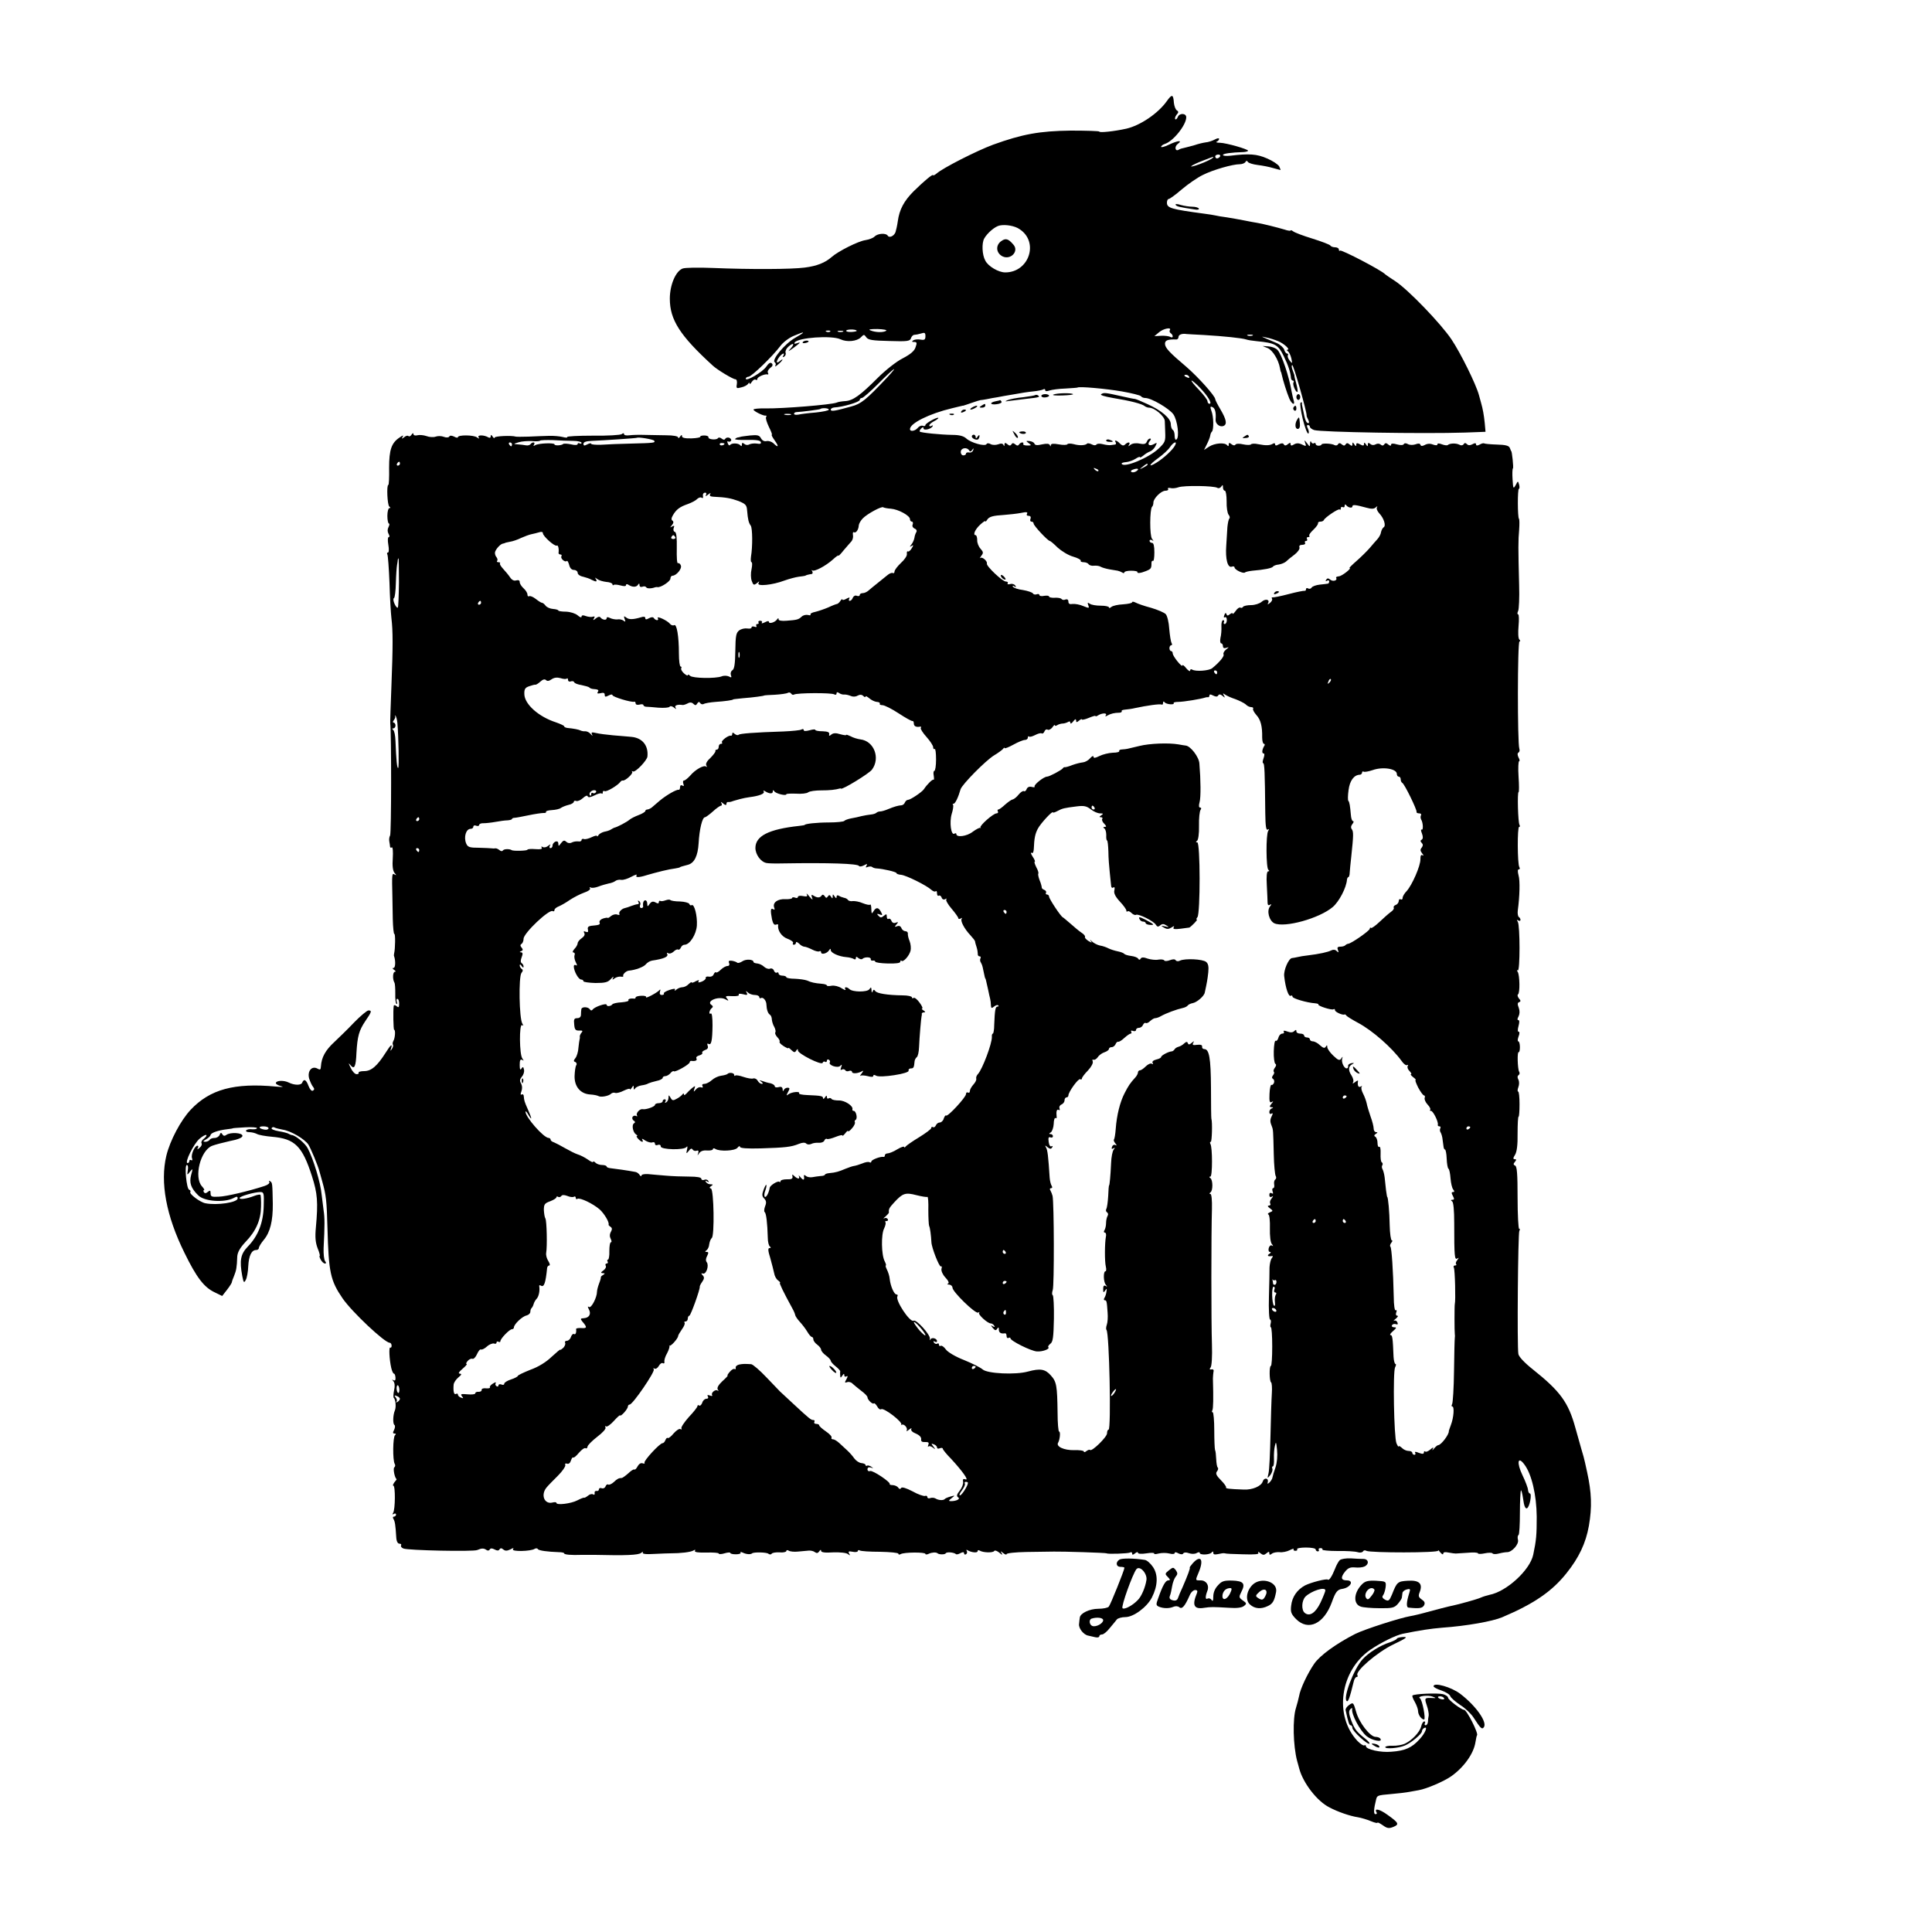 <?xml version="1.0" standalone="no"?>
<!DOCTYPE svg PUBLIC "-//W3C//DTD SVG 20010904//EN"
 "http://www.w3.org/TR/2001/REC-SVG-20010904/DTD/svg10.dtd">
<svg version="1.0" xmlns="http://www.w3.org/2000/svg"
 width="1000pt" height="1000pt" viewBox="0 0 1000 1000"
 preserveAspectRatio="xMidYMid meet">
<g transform="translate(0,1000) scale(0.1,-0.1)"
fill="#000000" stroke="none">
<path d="M6039 9476 c-45 -63 -136 -125 -209 -142 -63 -14 -140 -22 -140 -15
0 3 -66 5 -148 5 -161 -2 -250 -18 -402 -73 -84 -31 -261 -121 -292 -149 -10
-8 -18 -12 -18 -9 0 9 -44 -27 -101 -83 -50 -50 -74 -95 -82 -155 -3 -22 -9
-48 -12 -57 -8 -20 -32 -31 -40 -18 -9 15 -52 12 -68 -4 -7 -8 -29 -16 -48
-19 -36 -5 -140 -57 -174 -87 -34 -30 -77 -47 -140 -55 -69 -9 -280 -10 -475
-2 -74 3 -145 2 -157 -3 -36 -14 -66 -85 -66 -156 0 -109 52 -191 223 -347 24
-22 104 -70 116 -70 7 0 10 -10 8 -25 -4 -22 -2 -24 23 -17 15 3 31 12 35 18
4 7 8 8 8 2 0 -5 5 -2 11 8 6 9 14 15 20 12 5 -4 9 -2 9 4 0 10 39 27 53 23 5
-1 5 2 2 8 -4 6 1 17 11 25 13 9 16 17 9 24 -7 7 -16 2 -29 -17 -19 -28 -106
-79 -106 -62 0 5 7 10 14 10 16 0 126 107 165 159 13 18 44 42 68 52 63 27 66
23 8 -10 -53 -30 -123 -115 -105 -126 6 -4 7 -12 3 -18 -3 -7 3 -3 15 7 25 21
31 36 7 16 -18 -15 -19 -1 -1 23 15 19 31 24 20 5 -5 -7 -3 -8 5 -4 7 5 10 14
7 21 -2 7 3 20 13 29 26 24 37 19 15 -6 -18 -20 -17 -20 14 2 36 27 40 32 15
23 -10 -4 -14 -2 -10 4 16 26 192 38 237 17 33 -16 85 -11 106 10 15 16 17 16
28 0 10 -14 33 -17 119 -19 93 -3 107 -1 112 14 3 10 11 18 18 18 6 0 22 3 35
7 18 6 22 4 22 -14 0 -18 -5 -21 -24 -18 -14 3 -31 1 -38 -3 -10 -7 -9 -9 4
-9 14 0 15 -5 7 -27 -6 -20 -27 -37 -67 -58 -32 -16 -89 -61 -129 -101 -90
-90 -127 -117 -167 -120 -17 -1 -38 -4 -46 -8 -29 -11 -276 -31 -367 -30 -35
1 -63 -2 -63 -6 0 -8 52 -34 63 -31 5 1 6 -3 2 -8 -3 -6 4 -28 15 -51 11 -22
18 -40 15 -40 -4 0 3 -13 15 -30 23 -32 19 -40 -7 -14 -9 8 -24 13 -35 11 -11
-3 -22 2 -29 14 -8 16 -18 19 -57 15 -26 -3 -48 -6 -49 -7 -2 -1 -7 -2 -12 -3
-5 0 -13 -4 -16 -8 -4 -4 23 -6 60 -5 48 1 70 -2 73 -11 3 -9 -4 -11 -20 -8
-14 2 -31 0 -39 -4 -8 -5 -19 -4 -26 2 -10 8 -13 7 -13 -3 0 -9 -3 -10 -8 -4
-9 12 -45 13 -53 2 -3 -5 -9 -1 -12 8 -4 9 -3 13 2 10 5 -3 12 -1 15 4 3 5 -1
11 -9 15 -8 3 -17 1 -21 -5 -4 -7 -10 -6 -19 1 -7 6 -16 7 -19 2 -7 -11 -52
-7 -49 5 1 5 -9 9 -22 9 -13 0 -22 -3 -20 -6 2 -4 -18 -8 -45 -9 -35 -1 -50 3
-50 11 0 9 -3 8 -10 -2 -5 -8 -10 -10 -10 -4 0 6 -25 11 -62 11 -35 1 -85 1
-113 2 -27 1 -62 0 -77 -2 -16 -2 -28 0 -28 6 0 6 -5 6 -12 0 -7 -5 -74 -9
-150 -8 -75 0 -134 -3 -132 -7 2 -4 -8 -4 -23 0 -16 4 -48 7 -73 6 -25 -1 -72
-2 -105 -4 -33 -1 -62 -1 -65 0 -21 7 -110 3 -110 -5 0 -5 -5 -3 -10 5 -7 11
-10 11 -10 2 0 -8 -5 -10 -12 -6 -21 13 -59 14 -51 1 5 -9 3 -9 -8 -1 -16 13
-99 14 -99 1 0 -4 -9 -3 -19 3 -13 6 -22 7 -26 0 -3 -5 -15 -6 -28 -1 -12 5
-31 5 -42 1 -11 -4 -33 -3 -48 3 -15 5 -36 7 -47 4 -11 -3 -20 0 -20 6 0 7 -4
6 -10 -3 -5 -8 -12 -11 -16 -7 -4 4 -14 1 -22 -6 -13 -10 -14 -9 -8 2 6 9 2 9
-15 -3 -43 -28 -55 -64 -55 -158 1 -49 -1 -88 -4 -88 -10 0 -5 -105 5 -112 7
-5 7 -8 0 -8 -5 0 -10 -18 -10 -40 0 -22 4 -40 8 -40 4 0 3 -8 -2 -18 -6 -11
-6 -24 0 -35 6 -10 6 -17 1 -17 -5 0 -6 -17 -2 -40 4 -23 3 -40 -2 -40 -5 0
-6 -4 -3 -10 3 -5 8 -72 11 -147 2 -76 7 -158 10 -183 8 -66 8 -144 0 -350 -4
-102 -7 -189 -6 -195 6 -51 6 -572 -1 -580 -4 -6 -6 -20 -4 -30 2 -11 4 -24 4
-28 1 -5 5 -6 9 -3 5 3 7 -22 5 -55 -3 -40 0 -66 9 -77 11 -13 11 -14 0 -8
-13 8 -14 2 -11 -114 0 -19 1 -72 2 -117 1 -44 5 -79 8 -77 6 3 5 -77 -1 -101
-1 -5 -2 -12 0 -15 8 -23 7 -60 -3 -60 -7 0 -6 -4 3 -10 8 -5 10 -10 4 -10
-11 0 -13 -37 -3 -55 4 -5 5 -32 5 -58 -1 -27 2 -51 6 -53 4 -3 5 2 2 10 -3 9
-2 16 3 16 5 0 9 -11 9 -25 0 -19 -3 -22 -13 -13 -7 6 -14 7 -15 2 -4 -22 -2
-124 2 -124 8 0 5 -44 -4 -58 -4 -7 -5 -16 -2 -20 2 -4 0 -14 -6 -22 -8 -12
-9 -12 -4 3 9 28 -2 20 -28 -22 -44 -69 -74 -95 -111 -95 -18 0 -31 -4 -29 -8
3 -4 -2 -8 -10 -8 -9 0 -23 15 -31 33 -12 25 -13 28 -1 14 20 -25 28 -9 31 64
5 85 13 115 46 164 33 48 35 55 16 55 -7 0 -41 -28 -74 -62 -33 -35 -80 -80
-102 -101 -47 -43 -67 -80 -70 -127 -1 -17 -4 -19 -18 -11 -29 16 -53 -13 -43
-51 5 -16 14 -36 20 -43 8 -10 8 -15 0 -20 -7 -4 -16 6 -23 24 -12 33 -24 39
-33 17 -5 -14 -40 -14 -70 1 -24 12 -63 11 -66 -2 -2 -5 11 -13 27 -17 17 -4
6 -5 -27 -2 -215 20 -341 -14 -441 -120 -51 -54 -107 -159 -126 -238 -33 -138
-1 -311 94 -503 62 -127 101 -178 156 -204 l39 -19 25 32 c14 18 25 36 25 39
0 3 5 18 12 34 11 28 14 42 16 100 2 22 14 44 43 75 54 56 79 113 80 182 1 31
-1 59 -3 62 -3 2 -17 0 -32 -6 -39 -15 -76 -20 -76 -11 0 9 77 31 108 31 18 0
19 -7 17 -72 -2 -87 -29 -155 -82 -210 -38 -39 -44 -72 -29 -153 7 -35 9 -37
18 -20 6 10 12 43 13 72 3 54 17 83 41 83 8 0 14 5 14 11 0 6 11 24 25 41 33
39 48 98 47 188 -2 105 -2 109 -14 116 -6 4 -8 2 -4 -4 3 -6 -7 -15 -26 -21
-80 -26 -197 -54 -235 -55 -37 -2 -43 0 -43 17 0 16 -3 17 -14 8 -10 -8 -16
-9 -21 -1 -3 5 -3 10 1 10 4 0 -1 9 -11 20 -42 47 -8 184 52 209 15 6 57 17
93 25 43 8 65 18 65 27 0 16 -62 20 -83 5 -9 -7 -16 -6 -21 3 -6 10 -10 9 -14
-3 -4 -9 -15 -16 -26 -16 -11 0 -23 -4 -26 -10 -3 -5 -14 -10 -23 -10 -13 1
-12 3 5 13 12 7 22 17 23 22 0 11 40 25 85 30 17 2 30 4 30 5 0 1 28 3 63 5
34 2 62 0 62 -4 0 -5 -11 -7 -25 -6 -14 2 -27 -1 -31 -6 -3 -5 4 -9 16 -9 12
0 29 -4 39 -9 10 -6 46 -12 80 -15 117 -10 156 -48 206 -205 28 -87 32 -133
20 -264 -5 -51 -2 -79 9 -108 9 -21 13 -39 11 -39 -3 0 -1 -9 5 -20 6 -11 16
-20 22 -20 7 0 7 4 1 12 -6 7 -9 38 -8 68 6 118 6 156 0 195 -3 22 -7 58 -10
80 -6 65 -43 186 -72 241 -13 26 -64 68 -83 69 -3 0 -9 3 -15 6 -5 4 -29 10
-53 14 -23 4 -40 11 -36 16 3 5 10 7 15 3 6 -3 25 -8 42 -11 42 -6 113 -48
133 -77 13 -21 50 -109 58 -141 1 -5 8 -28 14 -50 20 -72 23 -98 27 -242 6
-228 15 -271 78 -363 48 -70 218 -230 244 -230 5 0 10 -7 10 -15 0 -8 -3 -12
-7 -10 -8 5 -5 -61 5 -105 4 -17 10 -30 14 -30 4 0 7 -9 8 -20 1 -13 -2 -18
-10 -14 -9 5 -9 4 -1 -5 7 -8 9 -25 4 -46 -4 -19 -5 -37 -2 -40 10 -9 13 -48
6 -65 -10 -23 -12 -70 -2 -76 4 -3 3 -14 -2 -25 -8 -14 -7 -19 2 -19 8 0 9 -3
3 -8 -12 -8 -13 -131 -2 -149 4 -6 3 -14 -2 -18 -8 -5 2 -56 12 -61 1 0 -4 -8
-12 -17 -7 -10 -9 -17 -5 -17 11 0 10 -123 -1 -140 -5 -9 -4 -11 3 -6 7 4 12
2 12 -3 0 -6 -5 -11 -11 -11 -6 0 -7 -5 -2 -13 7 -12 10 -29 14 -94 1 -21 8
-33 16 -33 8 0 12 -4 9 -9 -3 -5 2 -12 12 -16 22 -10 362 -17 382 -8 23 10 34
10 47 1 6 -5 14 -5 18 2 4 7 12 7 25 0 13 -7 21 -7 25 0 5 8 11 8 20 0 10 -8
19 -8 36 0 16 9 20 9 14 1 -8 -13 91 -11 112 2 6 4 14 4 17 -1 4 -8 51 -14
109 -16 15 0 27 -3 27 -6 0 -7 37 -10 90 -8 19 0 51 0 70 0 160 -4 224 -1 238
10 9 7 13 8 9 2 -4 -7 15 -10 61 -7 37 2 73 3 80 3 56 0 107 6 122 15 8 5 11
4 7 -2 -4 -7 16 -10 58 -9 36 1 65 -1 65 -5 0 -4 14 -4 30 1 17 5 30 6 30 2 0
-4 13 -7 29 -7 16 0 27 4 24 8 -3 5 3 5 13 0 17 -8 39 -10 47 -3 8 7 74 6 84
-2 6 -5 14 -5 17 0 3 5 21 8 41 7 19 -2 35 2 35 7 0 5 6 6 12 2 7 -5 29 -7 48
-5 19 2 44 4 55 5 11 1 26 -2 33 -8 10 -7 16 -5 23 5 5 8 9 9 9 2 0 -8 19 -11
63 -8 36 1 68 -2 76 -9 12 -9 13 -8 6 3 -6 11 -2 13 19 9 14 -3 26 -1 26 4 0
5 5 6 10 3 6 -4 53 -7 105 -7 52 -1 95 -5 95 -10 0 -5 5 -6 12 -2 16 10 128
11 128 1 0 -4 8 -4 18 1 15 7 37 9 45 2 8 -7 38 -7 42 0 5 9 43 5 53 -4 2 -3
13 -1 23 5 13 7 19 6 19 -1 0 -6 5 -8 10 -5 6 4 7 11 4 17 -4 7 -2 8 4 4 20
-12 52 -15 52 -5 0 6 5 7 11 3 18 -11 69 -12 75 -2 3 5 15 1 27 -9 14 -12 18
-13 12 -3 -8 13 -7 13 8 1 9 -7 17 -10 17 -5 0 5 46 10 103 11 56 1 120 2 142
2 46 1 269 -6 273 -9 7 -5 112 -1 121 4 6 4 11 2 11 -5 0 -8 4 -8 15 1 8 7 15
8 15 3 0 -6 18 -7 45 -3 24 4 42 3 39 -1 -2 -4 8 -4 23 0 16 4 40 4 56 0 15
-4 27 -3 27 2 0 6 8 6 19 -1 13 -6 22 -7 26 0 3 5 15 6 28 1 14 -5 30 -5 40 0
10 6 17 6 17 1 0 -12 53 -10 62 3 5 6 8 6 8 -2 0 -11 7 -11 45 -3 6 1 12 1 15
0 3 -2 44 -4 93 -5 64 -2 85 0 80 8 -4 7 1 6 10 -2 14 -11 20 -11 32 -1 12 10
15 10 15 0 0 -9 4 -9 13 -2 7 6 25 9 40 8 15 -2 38 3 52 10 14 7 23 10 21 5
-3 -4 1 -8 9 -8 8 0 12 4 9 9 -3 4 18 8 45 8 28 0 51 -4 51 -10 0 -5 5 -10 11
-10 5 0 8 4 5 8 -3 5 1 9 9 9 8 0 12 -4 10 -8 -3 -3 32 -7 78 -7 45 1 92 -2
104 -6 12 -4 24 -2 28 4 3 6 11 7 17 3 20 -11 377 -11 372 1 -3 6 2 2 10 -8 9
-11 16 -14 16 -8 0 8 9 10 28 6 15 -3 32 -5 37 -5 6 0 34 2 63 4 28 3 52 1 52
-3 0 -4 16 -4 35 0 19 4 37 4 40 0 3 -5 18 -5 33 -1 15 4 34 7 42 7 25 -1 63
41 57 64 -3 11 -2 22 3 25 4 2 7 54 7 115 0 61 3 113 5 116 3 2 8 -18 12 -46
4 -33 11 -50 19 -47 14 4 28 77 15 77 -4 0 -8 8 -9 18 0 9 -13 44 -29 77 -31
65 -24 101 10 55 38 -50 63 -158 64 -270 0 -94 -2 -121 -18 -197 -17 -80 -138
-191 -227 -208 -13 -3 -33 -9 -44 -14 -19 -9 -125 -38 -166 -46 -11 -2 -54
-14 -97 -25 -42 -12 -88 -23 -102 -25 -53 -9 -237 -68 -285 -92 -98 -50 -183
-111 -213 -155 -35 -51 -72 -130 -78 -167 -3 -14 -10 -42 -16 -61 -18 -55 -15
-196 6 -275 2 -5 6 -23 11 -40 20 -74 92 -168 156 -200 43 -23 107 -45 147
-51 18 -3 48 -12 67 -20 19 -8 35 -12 35 -8 0 3 12 -3 28 -14 22 -16 32 -17
54 -8 32 13 28 21 -31 63 -40 29 -70 36 -56 12 4 -5 1 -9 -6 -9 -10 0 -9 26 4
77 5 20 8 21 77 27 36 3 77 8 93 11 15 3 37 7 50 9 41 7 129 45 167 71 66 46
118 118 127 178 3 18 6 33 8 35 9 9 -53 132 -67 132 -14 0 -83 52 -83 63 0 6
-12 14 -26 18 -27 7 -150 2 -158 -7 -3 -2 3 -18 12 -33 9 -16 17 -38 17 -48 0
-18 17 -43 31 -43 10 0 -9 103 -22 110 -16 11 45 18 67 8 18 -7 18 -8 -1 -7
-42 2 -43 1 -30 -38 7 -20 11 -44 10 -52 -2 -9 -4 -24 -4 -33 -1 -10 -6 -18
-12 -18 -5 0 -7 5 -4 10 3 6 2 10 -3 10 -6 0 -13 -12 -16 -26 -8 -31 -50 -74
-86 -90 -14 -6 -42 -11 -63 -10 -20 1 -37 -3 -37 -7 0 -11 68 -6 101 8 32 13
89 60 89 74 0 5 4 13 10 16 23 14 8 -25 -23 -58 -39 -43 -74 -59 -146 -64 -55
-5 -131 12 -131 29 0 5 -4 7 -8 4 -5 -3 -20 7 -35 22 -124 131 -91 365 66 473
56 38 131 75 169 83 90 18 142 26 202 31 127 9 261 33 311 54 165 70 258 134
333 228 65 81 100 156 116 245 17 98 14 173 -9 278 -3 14 -8 36 -11 50 -3 14
-11 45 -19 70 -7 25 -21 74 -31 110 -36 131 -78 189 -220 302 -43 34 -73 66
-75 80 -7 39 -2 625 5 637 4 6 4 11 -1 11 -4 0 -8 73 -8 161 0 122 -3 163 -13
166 -9 4 -10 9 -1 19 9 11 8 14 -1 14 -9 0 -9 6 2 23 9 15 14 51 13 109 0 49
2 88 5 88 3 0 5 29 5 65 0 36 -3 65 -7 65 -4 0 -4 10 1 23 5 13 5 30 0 39 -6
11 -5 19 1 23 6 4 7 12 3 18 -8 14 -11 107 -2 101 3 -1 6 10 6 26 0 17 -4 30
-8 30 -5 0 -4 11 1 25 6 15 6 25 0 25 -5 0 -5 12 0 30 5 19 5 30 -1 30 -6 0
-6 7 1 19 6 13 7 28 1 45 -7 17 -7 26 2 29 9 3 9 8 -1 19 -7 9 -9 18 -5 21 11
7 9 98 -1 116 -6 8 -5 12 0 8 12 -7 12 233 0 252 -6 10 -6 12 2 7 7 -4 12 -3
12 3 0 5 -4 12 -9 15 -4 3 -7 18 -5 33 10 74 12 155 4 182 -5 20 -5 31 1 31 6
0 7 5 3 12 -10 16 -11 208 -1 208 5 0 5 5 2 10 -8 13 -12 170 -5 170 3 0 3 36
0 80 -3 44 -1 80 3 80 4 0 3 9 -3 19 -6 13 -7 22 0 26 5 3 7 12 4 20 -10 26
-10 555 1 555 5 0 5 4 -1 10 -6 6 -7 35 -4 70 3 33 2 60 -2 60 -5 0 -5 8 0 18
4 9 7 69 5 132 -5 195 -5 233 0 287 2 29 2 55 -1 58 -7 7 -8 155 0 155 3 0 4
10 1 21 -6 21 -6 21 -18 -2 -12 -21 -13 -19 -16 30 -2 29 -1 55 2 57 4 2 -5
89 -9 89 -1 0 -3 7 -7 16 -4 12 -22 17 -68 18 -33 1 -63 4 -65 6 -3 2 -13 0
-23 -6 -13 -7 -19 -6 -19 1 0 7 -6 8 -18 1 -13 -7 -22 -7 -29 0 -8 8 -13 7
-17 0 -5 -7 -14 -8 -24 -2 -17 8 -49 7 -59 -3 -3 -2 -16 -1 -29 4 -15 6 -24 6
-24 0 0 -6 -9 -6 -23 -1 -14 6 -30 5 -42 -2 -14 -7 -20 -7 -23 1 -2 7 -11 8
-26 2 -12 -4 -29 -4 -38 1 -10 6 -19 6 -22 0 -4 -6 -18 -6 -36 -1 -20 6 -30 5
-30 -2 0 -7 -5 -6 -14 1 -10 9 -16 9 -21 1 -5 -7 -11 -8 -19 -1 -7 6 -17 6
-26 1 -9 -5 -19 -5 -27 2 -10 8 -13 7 -13 -3 0 -11 -2 -11 -10 1 -7 11 -10 11
-10 2 0 -10 -5 -10 -20 -2 -15 8 -20 8 -20 -2 0 -9 -3 -9 -10 2 -8 12 -10 12
-10 1 0 -10 -3 -11 -14 -2 -10 9 -16 9 -21 1 -5 -8 -10 -8 -20 0 -9 8 -15 8
-20 0 -3 -6 -11 -7 -17 -4 -14 9 -68 11 -68 3 0 -3 -7 -6 -15 -6 -8 0 -15 4
-15 9 0 5 -4 7 -9 4 -5 -4 -12 0 -14 6 -3 7 -6 4 -6 -6 -1 -20 -1 -20 -16 0
-14 18 -15 18 -9 0 6 -15 4 -17 -12 -9 -22 11 -34 11 -51 0 -8 -5 -13 -3 -13
4 0 9 -3 9 -14 0 -10 -8 -16 -9 -21 -1 -4 7 -12 7 -26 0 -13 -8 -19 -7 -19 0
0 6 -5 8 -12 3 -16 -9 -34 -10 -76 -2 -17 4 -34 3 -37 -1 -3 -4 -21 -4 -40 0
-20 5 -38 4 -41 -2 -3 -5 -11 -4 -20 3 -11 9 -14 8 -14 -2 0 -9 -3 -10 -8 -4
-11 16 -65 12 -94 -7 l-26 -17 15 30 c8 16 16 36 17 44 1 8 5 18 9 21 10 11 9
79 -3 108 -7 20 -6 24 5 19 14 -5 20 -27 17 -65 -2 -21 21 -40 40 -33 21 8 16
33 -15 86 -15 25 -27 49 -27 53 0 16 -88 114 -148 166 -91 77 -112 100 -112
121 0 18 15 23 58 22 6 -1 12 5 12 13 0 12 19 19 42 15 4 0 45 -3 90 -5 102
-6 198 -16 218 -23 8 -3 33 -7 55 -9 95 -9 111 -18 140 -78 24 -49 35 -84 37
-113 1 -7 5 -13 10 -13 5 0 6 -4 3 -10 -6 -10 13 -55 21 -48 2 2 -1 22 -7 44
-6 21 -10 39 -9 39 1 0 -3 12 -9 28 -6 15 -7 27 -2 27 7 0 76 -245 74 -260 -1
-3 3 -13 8 -22 6 -12 6 -18 0 -18 -10 0 -17 18 -26 66 -2 10 -4 21 -5 24 -1 3
-2 9 -1 13 1 5 -2 6 -7 3 -5 -3 1 -41 11 -85 11 -44 24 -78 29 -75 4 3 3 14
-2 25 -7 13 -7 19 0 19 5 0 10 -4 10 -9 0 -5 10 -13 22 -17 37 -11 564 -20
780 -13 l107 4 -4 45 c-4 40 -10 74 -19 105 -2 6 -7 24 -11 40 -15 56 -94 216
-142 288 -55 82 -226 260 -293 303 -25 16 -47 31 -50 34 -17 20 -227 129 -234
123 -3 -4 -6 -1 -6 5 0 7 -9 12 -19 12 -11 0 -22 4 -25 9 -3 5 -45 21 -93 36
-49 15 -94 32 -100 38 -7 5 -13 7 -13 4 0 -3 -15 -1 -32 5 -41 12 -105 28
-138 34 -14 2 -45 8 -70 13 -25 5 -65 12 -90 16 -25 3 -52 8 -60 10 -8 2 -34
6 -57 9 -171 23 -193 29 -193 57 0 10 4 19 9 19 5 0 36 22 68 50 32 27 81 61
108 74 53 27 155 56 192 56 12 0 25 5 29 11 4 8 9 8 13 1 3 -6 27 -13 51 -16
25 -3 61 -10 80 -16 19 -5 36 -10 38 -10 1 0 -2 8 -7 19 -6 10 -34 29 -63 41
-52 23 -93 26 -190 14 -21 -2 -38 -1 -38 4 0 7 42 13 108 15 12 1 22 4 22 7 0
8 -112 40 -145 41 -17 0 -24 3 -17 6 6 2 12 9 12 14 0 5 -10 4 -22 -3 -13 -7
-34 -14 -48 -15 -14 -2 -39 -8 -56 -14 -17 -5 -41 -11 -53 -14 -11 -2 -25 -6
-30 -10 -19 -11 -23 17 -5 30 28 21 0 18 -46 -4 -22 -11 -40 -15 -40 -11 0 5
8 11 19 15 43 13 111 98 111 138 0 22 -36 23 -44 1 -4 -9 -9 -14 -13 -11 -3 4
0 14 7 23 11 12 11 17 1 23 -7 5 -13 22 -15 39 -3 45 -10 46 -37 8z m276 -286
c-3 -5 -10 -10 -16 -10 -5 0 -9 5 -9 10 0 6 7 10 16 10 8 0 12 -4 9 -10z m-40
-9 c-6 -5 -34 -19 -64 -30 -30 -11 -50 -16 -45 -11 5 5 32 18 59 28 61 24 61
24 50 13z m-998 -367 c102 -66 50 -224 -74 -224 -34 0 -88 31 -103 61 -17 30
-19 90 -6 114 16 29 57 64 81 68 31 6 78 -2 102 -19z m-843 -525 c3 -3 -8 -6
-24 -7 -17 -1 -30 1 -30 6 0 8 46 9 54 1z m153 -1 c-15 -10 -56 -9 -82 2 -13
5 -1 7 37 7 31 -1 51 -5 45 -9z m1468 3 c-3 -5 -1 -12 5 -16 5 -3 10 -11 10
-16 0 -6 -5 -7 -12 -3 -7 4 -28 7 -48 6 l-35 -2 24 20 c23 20 67 28 56 11z
m-1758 -7 c-3 -3 -12 -4 -19 -1 -8 3 -5 6 6 6 11 1 17 -2 13 -5z m66 -1 c-7
-2 -19 -2 -25 0 -7 3 -2 5 12 5 14 0 19 -2 13 -5z m2120 -20 c-7 -2 -19 -2
-25 0 -7 3 -2 5 12 5 14 0 19 -2 13 -5z m133 -29 c31 -13 64 -44 48 -44 -5 0
-4 -4 2 -8 6 -4 14 -20 18 -37 6 -28 5 -29 -9 -11 -8 10 -12 23 -9 27 3 5 1 9
-4 9 -5 0 -12 9 -15 20 -3 10 -20 26 -38 34 -92 39 -87 36 -54 29 17 -3 44
-12 61 -19z m-2027 -191 c-107 -113 -131 -133 -183 -147 -86 -24 -106 -27
-106 -16 0 5 8 10 18 11 44 2 132 28 132 39 0 6 5 10 11 10 6 0 45 34 86 75
81 82 112 103 42 28z m1566 7 c3 -6 -1 -7 -9 -4 -18 7 -21 14 -7 14 6 0 13 -4
16 -10z m56 -57 c42 -44 65 -83 49 -83 -5 0 -10 6 -10 13 0 7 -20 34 -45 60
-25 26 -42 47 -37 47 4 0 24 -17 43 -37z m-404 -19 c51 -9 95 -20 99 -25 3 -5
13 -9 22 -9 31 0 123 -54 145 -84 22 -31 33 -121 16 -131 -5 -4 -9 5 -9 19 0
14 -4 28 -10 31 -5 3 -10 17 -10 30 0 29 -47 70 -120 103 -30 14 -59 26 -65
27 -5 0 -35 6 -65 13 -89 20 -96 21 -110 12 -8 -5 16 -12 61 -20 87 -14 150
-30 164 -42 5 -4 15 -8 22 -8 29 0 82 -45 82 -70 1 -14 1 -38 2 -55 2 -49 0
-54 -33 -86 -50 -48 -179 -102 -192 -80 -3 4 7 8 22 9 14 1 36 9 49 17 13 9
23 12 23 9 0 -4 8 0 18 8 9 8 25 18 34 21 9 3 22 15 28 27 10 20 10 21 -8 11
-23 -12 -36 -3 -21 16 7 8 8 13 1 13 -5 0 -13 -7 -16 -16 -5 -12 -14 -15 -38
-10 -19 4 -37 1 -46 -6 -13 -10 -14 -10 -8 0 9 15 -6 16 -21 1 -7 -7 -15 -6
-26 5 -17 18 -32 21 -22 6 3 -5 1 -11 -4 -11 -6 -1 -17 -2 -23 -3 -7 -1 -25 1
-40 5 -15 4 -30 3 -33 -2 -4 -5 -13 -5 -24 1 -10 5 -21 7 -24 4 -9 -10 -41
-11 -69 -3 -15 4 -30 4 -33 0 -2 -5 -23 -5 -45 -1 -27 5 -40 4 -41 -4 0 -8 -2
-8 -5 0 -3 8 -16 9 -40 4 -25 -6 -37 -5 -40 4 -2 6 -14 12 -25 13 -20 2 -20 1
-4 -11 15 -11 14 -12 -8 -12 -14 0 -23 4 -21 8 3 4 1 8 -5 8 -5 0 -13 -5 -16
-10 -5 -8 -11 -8 -20 0 -10 8 -15 8 -20 0 -5 -8 -11 -8 -21 1 -11 9 -14 8 -15
-2 0 -10 -2 -10 -5 -2 -4 8 -13 9 -28 3 -12 -4 -29 -4 -38 1 -10 6 -19 6 -22
0 -8 -13 -80 7 -104 29 -14 13 -36 19 -73 19 -61 1 -162 11 -168 17 -3 3 1 10
7 16 8 8 12 9 12 1 0 -13 37 -5 47 10 3 6 1 7 -5 3 -7 -4 -12 -3 -12 2 0 5 11
15 25 22 14 7 23 15 22 17 -6 6 -67 -28 -67 -37 0 -5 -6 -7 -13 -4 -8 3 -20
-2 -27 -11 -13 -16 -40 -21 -40 -6 0 30 100 80 218 108 39 9 47 12 50 12 1 1
4 1 7 1 3 1 23 7 45 15 22 8 43 14 45 14 3 0 18 2 33 5 15 3 39 8 55 10 15 3
53 10 85 15 31 6 76 13 99 15 22 2 46 7 52 10 6 4 11 3 11 -3 0 -7 8 -7 23 -2
12 4 49 9 82 10 33 2 61 4 62 5 7 7 149 -6 230 -20z m-1517 -94 c0 -5 -30 -11
-67 -15 -38 -3 -78 -8 -90 -11 -13 -2 -23 -1 -23 4 0 5 6 9 13 9 25 1 120 13
123 16 7 7 44 5 44 -3z m-197 -27 c-7 -2 -21 -2 -30 0 -10 3 -4 5 12 5 17 0
24 -2 18 -5z m-707 -134 c7 -11 1 -12 -121 -15 -55 -1 -124 -4 -153 -6 -28 -1
-52 1 -52 5 0 4 -9 3 -20 -3 -15 -8 -20 -8 -20 3 0 9 14 14 43 15 69 3 232 14
234 16 6 5 84 -8 89 -15z m-418 -1 c23 0 42 -5 42 -10 0 -5 -4 -6 -10 -3 -5 3
-10 2 -10 -3 0 -6 -14 -7 -34 -2 -19 4 -38 5 -41 2 -8 -8 -45 -10 -45 -2 0 9
-83 6 -99 -4 -10 -6 -12 -5 -7 2 4 7 3 12 -3 12 -5 0 -12 -4 -15 -9 -4 -5 -14
-8 -24 -6 -9 2 -28 4 -42 5 -24 2 -24 2 5 11 16 5 47 7 68 6 21 -2 40 -1 42 2
2 3 32 4 67 3 34 -2 82 -4 106 -4z m-318 -18 c0 -5 -2 -10 -4 -10 -3 0 -8 5
-11 10 -3 6 -1 10 4 10 6 0 11 -4 11 -10z m1100 4 c0 -8 -19 -13 -24 -6 -3 5
1 9 9 9 8 0 15 -2 15 -3z m2331 -11 c-12 -22 -57 -64 -94 -87 -47 -29 -41 -12
8 23 25 18 53 44 61 57 19 28 40 33 25 7z m-1065 -24 c4 -8 9 -7 16 2 8 11 9
11 5 -1 -2 -8 -11 -14 -21 -12 -9 2 -16 -1 -16 -6 0 -5 -6 -9 -14 -9 -8 0 -14
9 -13 19 1 20 32 25 43 7z m-2946 -69 c0 -5 -5 -10 -11 -10 -5 0 -7 5 -4 10 3
6 8 10 11 10 2 0 4 -4 4 -10z m3870 -5 c0 -2 -10 -9 -22 -15 -22 -11 -22 -10
-4 4 21 17 26 19 26 11z m-255 -33 c-3 -3 -11 0 -18 7 -9 10 -8 11 6 5 10 -3
15 -9 12 -12z m195 -2 c-8 -5 -18 -6 -24 -3 -5 4 -1 10 10 13 24 9 34 2 14
-10z m421 -85 c6 -4 15 -1 20 6 7 11 9 10 9 -3 0 -10 4 -18 10 -18 5 0 9 -25
9 -55 -1 -31 4 -61 10 -69 6 -7 8 -16 4 -20 -4 -4 -8 -24 -10 -44 -1 -20 -4
-64 -6 -97 -5 -68 7 -116 29 -108 8 3 14 1 14 -4 0 -12 46 -34 54 -26 3 3 20
7 38 9 61 5 101 13 107 21 3 5 17 10 30 11 13 2 30 9 37 15 7 7 26 23 44 36
17 13 29 30 26 38 -3 8 2 13 15 13 11 0 17 5 14 10 -3 6 -1 10 5 10 6 0 8 5 5
10 -3 6 -1 10 6 10 7 0 9 3 6 7 -4 3 6 17 21 31 15 14 26 30 24 34 -1 4 4 8
12 8 8 0 16 3 18 8 6 14 76 61 82 55 3 -4 6 -1 6 6 0 7 5 9 10 6 6 -3 10 0 10
7 0 8 3 9 8 3 10 -13 32 -17 32 -6 0 10 15 9 73 -7 25 -7 39 -7 48 2 8 7 10 7
6 0 -4 -6 2 -20 12 -31 24 -25 36 -64 23 -72 -5 -3 -12 -15 -14 -26 -1 -10
-10 -26 -18 -35 -8 -9 -26 -29 -40 -46 -14 -16 -44 -46 -68 -67 -23 -20 -40
-37 -37 -37 14 0 -39 -42 -55 -43 -10 -1 -17 -4 -14 -8 8 -14 -17 -21 -31 -9
-10 8 -15 8 -21 -1 -4 -8 -3 -9 4 -5 7 4 12 2 12 -3 0 -6 -3 -12 -7 -12 -5 -1
-23 -3 -42 -5 -19 -2 -38 -9 -42 -15 -4 -7 -12 -8 -18 -5 -6 4 -11 2 -11 -3 0
-6 -3 -10 -7 -9 -5 1 -42 -6 -83 -17 -41 -11 -79 -18 -83 -17 -5 1 -6 -2 -3
-7 3 -5 -2 -15 -11 -22 -10 -8 -14 -9 -10 -2 12 20 -13 26 -33 8 -10 -9 -35
-17 -54 -17 -20 0 -39 -4 -42 -9 -3 -5 -9 -7 -14 -4 -5 3 -16 -5 -24 -17 -9
-12 -16 -19 -16 -14 0 5 -6 3 -14 -3 -11 -9 -15 -9 -18 1 -3 8 -7 6 -11 -6 -4
-10 -3 -15 3 -11 6 3 10 -3 10 -14 0 -12 -5 -21 -11 -21 -5 0 -7 5 -4 10 3 6
1 10 -4 10 -6 0 -10 -15 -9 -32 1 -18 -1 -45 -5 -60 -3 -16 -1 -28 4 -28 5 0
9 -7 9 -15 0 -9 6 -12 18 -8 15 5 14 4 -2 -9 -10 -8 -16 -19 -13 -25 5 -9 -19
-39 -58 -71 -16 -14 -86 -19 -104 -8 -6 4 -11 2 -11 -5 0 -6 -9 -1 -20 12 -10
13 -19 20 -20 15 0 -14 -50 47 -50 62 0 6 -4 12 -8 12 -5 0 -9 7 -9 15 0 8 4
15 9 15 5 0 6 5 2 12 -4 7 -9 39 -12 73 -2 33 -10 67 -18 76 -7 8 -42 23 -76
33 -35 9 -71 22 -80 27 -10 5 -18 6 -18 2 0 -5 -21 -9 -47 -11 -25 -1 -52 -7
-60 -13 -7 -6 -13 -8 -13 -3 0 5 -19 9 -42 9 -24 0 -49 4 -57 10 -12 8 -13 6
-8 -8 6 -16 4 -16 -26 -4 -18 8 -42 12 -55 11 -15 -3 -22 1 -22 12 0 10 -6 14
-15 11 -8 -4 -17 -2 -20 2 -3 5 -18 8 -35 7 -16 -1 -30 2 -30 6 0 5 -11 6 -25
4 -14 -3 -25 -1 -25 4 0 5 -6 7 -14 4 -8 -3 -17 -1 -20 5 -4 5 -27 13 -51 17
-25 3 -48 11 -52 17 -4 6 -1 7 7 2 9 -6 11 -4 5 4 -4 7 -16 11 -26 8 -11 -3
-17 -1 -13 4 3 5 -2 9 -10 9 -17 0 -102 80 -98 93 4 12 -24 37 -34 29 -5 -4
-2 1 5 11 12 15 11 20 -4 37 -10 11 -18 31 -17 45 0 14 -4 25 -8 25 -16 0 -3
30 23 54 15 14 27 22 27 18 0 -4 4 -1 9 7 11 17 28 22 91 26 25 2 63 6 84 10
28 6 37 5 32 -4 -4 -6 -1 -11 8 -11 10 0 13 -6 10 -15 -4 -8 -1 -15 5 -15 6 0
11 -4 11 -10 0 -11 74 -90 84 -90 3 0 21 -15 40 -34 20 -18 55 -40 80 -47 25
-7 42 -17 40 -21 -3 -4 4 -8 15 -8 11 0 23 -5 26 -11 4 -5 17 -9 28 -7 12 1
28 -1 35 -6 7 -4 28 -10 45 -13 18 -3 37 -6 42 -7 6 -1 16 -5 23 -9 6 -5 12
-4 12 1 0 4 15 8 34 8 19 0 34 -3 33 -6 -3 -9 17 -7 44 4 27 11 29 14 29 42 0
8 3 13 8 11 4 -3 7 17 7 44 0 33 -4 49 -12 49 -7 0 -13 5 -13 11 0 5 6 7 13 3
9 -6 9 -5 0 7 -13 16 -12 153 0 166 4 3 7 13 7 22 0 21 40 61 62 61 11 0 17 4
14 9 -4 5 2 7 12 5 9 -3 28 -1 42 4 28 10 183 8 201 -3z m-2647 -37 c-5 -8 0
-7 11 2 11 9 16 10 11 3 -5 -9 0 -13 16 -14 67 -3 91 -8 130 -22 37 -15 43
-21 45 -49 4 -48 8 -64 19 -79 9 -14 10 -107 1 -161 -2 -16 -1 -28 3 -28 4 0
4 -16 0 -36 -5 -21 -4 -47 1 -61 8 -22 11 -23 26 -12 14 12 15 12 9 1 -11 -19
73 -10 134 13 25 9 59 18 75 20 17 2 31 4 33 5 3 3 18 7 33 9 5 0 7 7 3 14 -4
6 -4 9 0 5 10 -9 69 22 107 56 16 15 29 24 29 20 0 -3 12 9 27 28 16 18 33 39
40 46 6 7 10 21 8 32 -2 11 0 18 5 15 10 -6 24 13 25 36 1 9 10 25 21 36 22
23 99 65 106 57 3 -2 21 -6 39 -7 39 -3 99 -36 99 -54 0 -7 4 -13 10 -13 5 0
7 -7 4 -15 -4 -8 1 -17 10 -21 9 -3 13 -11 9 -18 -4 -6 -9 -20 -10 -30 -2 -11
-9 -26 -16 -35 -10 -12 -9 -13 1 -7 11 7 11 4 1 -12 -7 -12 -16 -19 -20 -16
-4 2 -6 -3 -5 -13 2 -9 -12 -30 -31 -47 -18 -17 -33 -37 -33 -44 0 -7 -4 -11
-9 -8 -4 3 -18 -2 -29 -12 -11 -9 -35 -28 -52 -42 -18 -14 -38 -31 -45 -37 -8
-7 -21 -13 -29 -13 -9 0 -16 -4 -16 -10 0 -5 -7 -7 -15 -4 -8 4 -17 -1 -21
-10 -3 -9 -10 -16 -16 -16 -5 0 -6 5 -2 11 4 8 0 8 -15 0 -11 -7 -21 -8 -21
-4 0 4 -5 1 -10 -7 -5 -8 -13 -15 -17 -16 -4 0 -25 -8 -46 -18 -21 -9 -51 -19
-67 -23 -16 -3 -27 -9 -25 -13 3 -5 -3 -6 -13 -3 -11 2 -25 -1 -33 -9 -16 -15
-24 -17 -79 -21 -24 -2 -40 1 -40 7 0 8 -2 8 -8 0 -10 -15 -42 -25 -42 -13 0
6 -8 5 -21 -2 -12 -6 -19 -7 -16 -2 4 5 0 10 -8 10 -8 0 -12 -4 -9 -9 3 -4 0
-8 -6 -8 -6 0 -8 -4 -5 -10 3 -6 -1 -7 -9 -4 -9 3 -16 2 -16 -4 0 -5 -10 -7
-22 -5 -13 2 -31 -2 -42 -10 -16 -12 -19 -28 -20 -106 -1 -67 -5 -94 -15 -100
-8 -5 -11 -16 -8 -25 5 -13 3 -15 -11 -7 -9 4 -26 5 -37 0 -32 -12 -150 -10
-163 3 -7 7 -12 8 -12 3 0 -4 -9 0 -20 10 -11 10 -17 22 -14 26 3 5 1 9 -3 9
-5 0 -9 30 -9 68 0 88 -11 155 -25 146 -6 -3 -16 0 -22 8 -14 17 -71 43 -62
28 3 -5 2 -10 -4 -10 -5 0 -13 5 -16 10 -4 7 -13 7 -26 0 -14 -8 -19 -7 -19 1
0 7 -8 9 -22 4 -41 -12 -63 -13 -77 -1 -12 9 -13 7 -8 -8 6 -14 4 -16 -5 -9
-7 6 -22 9 -32 7 -11 -1 -28 2 -38 7 -12 6 -18 6 -18 -1 0 -12 -22 -9 -32 4
-4 6 -14 4 -24 -5 -14 -11 -16 -11 -10 0 6 9 5 12 -5 9 -8 -3 -24 -1 -36 3
-15 6 -23 5 -23 -3 0 -6 -9 -3 -20 7 -12 10 -37 18 -60 19 -22 0 -40 3 -40 6
0 3 -12 7 -27 8 -16 1 -33 9 -39 17 -6 8 -14 15 -19 15 -4 0 -18 9 -32 20 -14
11 -29 17 -34 14 -5 -3 -9 1 -9 9 0 8 -9 22 -20 32 -11 10 -20 24 -20 32 0 9
-6 12 -18 9 -11 -4 -23 2 -32 16 -8 12 -25 32 -36 44 -12 13 -19 25 -16 28 3
3 -1 6 -8 6 -7 0 -10 3 -7 7 4 3 2 12 -3 19 -6 6 -9 18 -8 25 3 16 28 43 40
45 4 1 9 2 11 3 1 2 13 4 27 7 14 2 40 11 58 20 18 8 42 17 53 19 11 2 29 7
40 10 11 4 19 2 19 -5 0 -15 61 -70 72 -64 7 5 12 -18 9 -38 0 -5 4 -8 10 -8
5 0 8 -4 5 -9 -7 -11 18 -33 27 -25 3 4 9 -5 13 -20 4 -17 13 -26 25 -26 10 0
19 -7 19 -15 0 -8 12 -17 28 -20 15 -4 35 -10 44 -16 24 -12 31 -11 22 4 -6 9
-5 9 7 0 9 -7 30 -13 47 -15 18 -1 32 -7 32 -12 0 -5 3 -7 6 -4 3 4 19 2 35
-2 18 -5 29 -5 29 1 0 6 6 7 13 2 20 -13 41 -13 49 0 6 9 8 8 8 -2 0 -7 6 -11
15 -8 8 4 17 2 20 -3 4 -7 26 -7 45 0 3 1 9 2 13 1 17 -3 67 30 67 44 0 8 5
15 10 15 21 0 51 37 44 53 -3 9 -10 14 -15 12 -5 -3 -7 31 -6 76 1 57 -2 84
-10 86 -7 2 -9 11 -6 20 5 12 3 14 -8 8 -12 -7 -12 -6 -1 7 9 11 9 18 3 23 -7
4 -7 13 2 28 17 30 36 44 77 58 19 7 41 18 48 26 8 7 18 11 23 7 5 -3 9 -2 8
3 -3 15 1 23 12 23 5 0 7 -6 3 -12z m-159 -218 c3 -5 -1 -10 -10 -10 -9 0 -13
5 -10 10 3 6 8 10 10 10 2 0 7 -4 10 -10z m-1430 -235 c-1 -68 -3 -127 -6
-130 -3 -3 -11 6 -17 20 -6 13 -8 27 -3 29 5 3 9 38 10 78 1 40 4 82 6 93 2
11 4 23 4 28 1 4 2 7 4 7 1 0 2 -56 2 -125z m425 -105 c0 -5 -5 -10 -11 -10
-5 0 -7 5 -4 10 3 6 8 10 11 10 2 0 4 -4 4 -10z m1337 -282 c-3 -7 -5 -2 -5
12 0 14 2 19 5 13 2 -7 2 -19 0 -25z m2473 -78 c0 -5 -2 -10 -4 -10 -3 0 -8 5
-11 10 -3 6 -1 10 4 10 6 0 11 -4 11 -10z m-3366 -32 c3 3 6 0 6 -7 0 -7 6
-11 14 -8 8 3 16 1 18 -4 2 -6 19 -12 38 -15 19 -4 37 -9 40 -12 3 -4 11 -7
18 -8 29 -2 33 -5 26 -16 -5 -8 0 -9 14 -6 15 4 22 2 22 -8 0 -12 4 -12 20 -4
11 6 20 7 20 2 0 -9 99 -39 113 -34 4 1 7 -3 7 -9 0 -6 9 -9 20 -6 11 3 20 2
20 -2 0 -4 6 -8 13 -9 6 0 36 -2 65 -5 29 -2 55 0 58 5 3 5 13 3 22 -4 12 -10
14 -10 8 0 -6 11 11 17 37 13 4 -1 16 3 26 8 12 7 22 6 30 -2 9 -9 14 -9 20 2
6 9 11 10 15 2 4 -6 12 -8 18 -5 6 4 34 9 62 11 46 3 91 9 91 13 0 1 23 3 50
6 54 4 110 12 110 14 0 1 25 3 56 4 31 2 61 6 67 10 6 3 13 2 17 -4 4 -6 10
-8 15 -5 14 9 194 10 208 1 7 -4 12 -2 12 5 0 7 4 8 13 2 6 -5 19 -9 27 -8 8
1 23 -3 33 -7 10 -5 25 -5 35 1 13 7 23 6 30 -1 7 -7 12 -8 12 -3 0 4 8 0 19
-9 10 -9 28 -18 39 -19 11 0 18 -5 16 -9 -3 -4 3 -8 14 -8 10 0 48 -19 83 -42
35 -23 67 -41 72 -40 4 1 7 -5 7 -13 0 -14 12 -20 33 -16 5 1 6 -2 3 -7 -3 -4
11 -26 30 -47 19 -21 34 -45 34 -52 0 -8 3 -12 8 -10 4 3 7 -21 7 -54 0 -32
-4 -59 -9 -59 -4 0 -6 -11 -3 -25 2 -14 2 -23 -1 -21 -4 5 -33 -23 -50 -49
-10 -15 -70 -55 -82 -55 -6 0 -13 -6 -16 -13 -3 -8 -10 -14 -17 -15 -18 -1
-38 -7 -70 -20 -16 -7 -34 -12 -41 -12 -7 0 -16 -3 -20 -7 -4 -4 -17 -8 -29
-9 -12 -1 -33 -5 -47 -8 -14 -4 -38 -9 -55 -12 -16 -3 -32 -9 -35 -13 -3 -4
-39 -8 -80 -8 -62 0 -125 -7 -125 -13 0 -1 -13 -3 -30 -5 -156 -17 -225 -52
-225 -114 0 -34 28 -73 58 -78 9 -2 46 -3 82 -2 243 4 389 -1 396 -13 3 -5 14
-3 26 3 16 9 19 8 13 -2 -6 -9 -4 -11 7 -6 9 3 19 3 23 -1 3 -3 14 -7 23 -7
34 -2 102 -18 102 -24 0 -4 11 -8 24 -9 25 -2 131 -54 157 -78 9 -8 19 -11 22
-7 4 3 7 -1 7 -11 0 -9 4 -15 9 -12 5 3 12 -1 15 -10 3 -9 11 -12 18 -8 7 4
10 4 6 -1 -4 -4 8 -26 27 -48 19 -22 35 -45 35 -49 0 -5 6 -6 13 -2 6 4 9 4 5
-1 -9 -10 13 -52 44 -85 13 -14 25 -29 25 -33 0 -4 4 -18 8 -30 4 -12 6 -28 6
-34 -1 -7 3 -13 9 -13 6 0 8 -4 5 -10 -3 -5 -3 -16 2 -22 4 -7 8 -17 9 -23 10
-49 13 -60 14 -60 2 0 2 -3 15 -60 3 -16 8 -37 10 -45 2 -8 4 -23 4 -34 1 -15
4 -16 16 -6 9 7 18 10 22 6 3 -3 2 -6 -4 -6 -11 0 -14 -18 -17 -95 0 -25 -4
-45 -7 -45 -4 0 -6 -8 -5 -17 1 -34 -49 -167 -72 -192 -7 -7 -11 -18 -9 -24 2
-7 -5 -20 -15 -31 -10 -11 -18 -26 -18 -33 0 -8 -4 -11 -10 -8 -5 3 -10 0 -10
-8 0 -16 -95 -119 -103 -111 -3 3 -8 -4 -12 -15 -3 -12 -13 -21 -21 -21 -8 0
-17 -7 -20 -15 -4 -8 -10 -12 -15 -9 -5 3 -9 1 -9 -5 0 -5 -28 -26 -62 -47
-35 -21 -66 -43 -70 -48 -4 -6 -8 -7 -8 -3 0 5 -16 0 -36 -12 -19 -12 -42 -21
-50 -21 -8 0 -14 -5 -14 -10 0 -6 -3 -9 -7 -8 -16 3 -63 -15 -63 -24 0 -5 -4
-7 -9 -4 -5 4 -22 1 -38 -6 -15 -6 -35 -12 -43 -13 -8 -1 -28 -8 -45 -15 -33
-14 -49 -19 -82 -22 -13 -1 -23 -5 -23 -8 0 -3 -10 -7 -22 -7 -13 -1 -32 -4
-43 -6 -11 -2 -26 0 -33 6 -7 6 -12 6 -11 1 4 -23 -2 -26 -17 -8 -8 10 -13 13
-9 7 3 -7 2 -13 -2 -13 -5 0 -15 6 -22 13 -10 10 -12 9 -9 -3 2 -11 -6 -15
-29 -14 -18 0 -33 -4 -33 -10 0 -5 -3 -6 -6 -3 -7 7 -48 -18 -50 -31 -5 -28
-18 -51 -25 -47 -4 3 -4 17 2 32 5 14 8 28 5 30 -2 2 -8 -10 -14 -26 -9 -24
-8 -34 4 -45 10 -11 12 -21 4 -40 -5 -14 -6 -27 -2 -30 8 -5 14 -58 16 -131 0
-22 5 -43 11 -47 6 -5 6 -8 -2 -8 -9 0 -8 -14 4 -52 8 -29 17 -64 20 -78 2
-14 11 -31 20 -37 9 -7 14 -13 10 -13 -5 0 18 -48 63 -130 8 -14 15 -30 16
-37 1 -6 12 -22 24 -35 12 -13 29 -35 38 -50 9 -16 20 -28 24 -28 4 0 8 -6 8
-13 0 -7 9 -19 20 -27 11 -8 20 -20 20 -26 0 -6 11 -20 25 -30 14 -10 25 -23
25 -27 0 -5 11 -18 25 -29 13 -10 24 -22 24 -26 -1 -4 -1 -14 0 -22 1 -13 2
-13 11 0 7 11 10 11 10 2 0 -7 5 -10 11 -6 8 4 8 0 0 -15 -10 -17 -9 -20 4
-15 8 3 21 0 28 -8 8 -7 28 -24 45 -37 18 -13 32 -28 32 -33 0 -13 26 -38 33
-32 3 3 10 -4 17 -15 6 -12 15 -19 21 -15 14 9 113 -67 104 -80 -3 -3 -2 -4 2
-1 11 8 33 -16 26 -29 -4 -6 2 -4 12 4 10 8 16 10 12 4 -4 -7 5 -17 23 -24 19
-8 29 -19 28 -29 -2 -11 4 -16 20 -15 17 1 22 -3 17 -14 -3 -9 -3 -13 1 -9 4
4 14 1 23 -6 14 -11 14 -10 2 6 -12 15 -12 17 3 11 9 -3 16 -11 16 -16 0 -6 7
-8 15 -4 8 3 15 2 15 -3 0 -4 19 -28 43 -52 58 -63 95 -114 74 -106 -11 4 -15
1 -12 -13 2 -10 -6 -31 -17 -45 -16 -20 -18 -29 -9 -35 14 -8 -8 -20 -37 -20
-13 0 -13 3 4 16 18 14 18 15 -6 8 -14 -4 -27 -9 -30 -13 -7 -8 -32 -7 -48 3
-7 4 -19 5 -27 2 -8 -3 -15 -1 -15 5 0 6 -6 9 -12 6 -7 -2 -37 8 -65 24 -33
17 -55 24 -59 17 -4 -7 -9 -6 -14 1 -4 7 -16 13 -28 14 -12 0 -19 3 -17 5 8 9
-88 73 -101 68 -8 -3 -14 1 -14 9 0 9 6 12 18 9 14 -5 14 -4 2 4 -8 6 -18 8
-22 6 -4 -3 -8 -1 -8 3 0 5 -10 9 -21 10 -12 1 -28 12 -37 24 -9 13 -25 31
-36 41 -12 11 -30 28 -41 38 -12 11 -26 20 -33 20 -7 0 -11 4 -8 9 3 5 -10 19
-29 32 -19 13 -35 27 -35 32 0 4 -7 7 -16 7 -8 0 -12 5 -9 10 3 6 1 10 -5 10
-12 0 -18 4 -103 83 -34 32 -66 61 -70 65 -4 4 -36 37 -70 73 -34 36 -70 67
-79 68 -34 2 -43 2 -63 -2 -11 -3 -19 -10 -17 -17 1 -6 -1 -9 -6 -6 -5 3 -16
-4 -25 -15 -9 -10 -14 -19 -11 -19 3 0 -9 -13 -27 -29 -20 -19 -29 -34 -24
-43 5 -7 5 -10 0 -6 -10 10 -37 -11 -29 -23 3 -5 -3 -6 -12 -2 -12 4 -15 3
-10 -5 4 -7 1 -12 -8 -12 -8 0 -18 -9 -21 -20 -4 -11 -11 -18 -16 -15 -5 4 -9
2 -9 -3 0 -5 -20 -31 -45 -57 -24 -27 -41 -53 -38 -58 3 -6 1 -7 -5 -4 -5 4
-21 -6 -35 -22 -14 -17 -27 -27 -31 -24 -3 3 -8 -2 -12 -11 -3 -9 -10 -16 -15
-16 -14 0 -99 -92 -93 -101 3 -5 -2 -6 -10 -3 -9 3 -19 -3 -26 -16 -6 -12 -14
-19 -17 -16 -3 2 -17 -6 -31 -20 -15 -13 -30 -24 -34 -24 -15 0 -23 -4 -42
-22 -10 -9 -23 -15 -28 -12 -4 3 -11 -1 -14 -10 -3 -8 -12 -12 -20 -9 -8 3
-14 0 -14 -6 0 -6 -6 -10 -12 -8 -7 1 -12 -4 -10 -11 1 -8 -2 -11 -8 -7 -6 4
-18 1 -27 -7 -9 -7 -18 -12 -20 -10 -2 1 -18 -5 -35 -14 -33 -17 -108 -26
-108 -13 0 4 -9 5 -20 2 -43 -11 -63 41 -30 79 8 10 34 36 58 60 23 23 40 48
38 54 -3 8 1 11 9 8 8 -3 16 3 20 16 4 12 9 19 12 16 3 -3 16 8 30 25 14 16
29 27 34 23 5 -3 9 1 10 8 0 7 23 30 50 51 29 22 47 42 43 49 -4 6 -3 8 3 5 5
-4 24 10 41 29 18 20 32 32 32 28 0 -4 9 2 20 14 11 12 20 26 20 32 0 5 4 10
9 10 16 0 132 170 125 182 -4 7 -3 8 4 4 6 -3 16 3 22 14 6 11 16 18 21 14 6
-3 9 0 8 7 -2 8 4 28 14 45 9 17 14 34 12 38 -3 3 -2 4 1 1 7 -4 44 38 44 50
0 4 9 19 20 35 11 15 17 30 13 34 -3 3 -1 6 5 6 7 0 12 7 12 15 0 8 4 15 8 15
7 0 56 137 54 150 -1 3 5 15 13 26 11 16 11 24 2 33 -9 10 -9 12 2 9 17 -4 32
42 19 59 -6 7 -5 20 2 32 8 16 8 21 -2 21 -9 0 -10 2 -2 8 7 4 14 18 15 32 2
14 8 28 13 32 15 10 11 251 -4 256 -9 3 -9 6 1 13 11 7 10 9 -3 9 -9 0 -20 5
-24 12 -5 7 -3 8 6 3 8 -5 11 -4 6 3 -4 6 -13 9 -21 5 -8 -3 -15 0 -15 6 0 7
-23 11 -62 11 -35 0 -90 2 -123 5 -33 3 -75 6 -92 8 -18 1 -33 -2 -33 -8 0 -5
-4 -4 -9 3 -4 7 -14 15 -22 16 -36 7 -106 17 -126 19 -13 1 -23 5 -23 9 0 4
-10 8 -23 8 -13 0 -28 5 -35 12 -7 7 -12 9 -12 4 0 -4 -12 1 -27 12 -16 11
-39 23 -53 27 -13 4 -42 19 -65 32 -22 13 -48 26 -57 30 -10 3 -18 9 -18 14 0
5 -5 9 -10 9 -26 0 -121 109 -120 136 1 5 7 -2 15 -16 20 -34 19 -21 -2 26
-19 43 -20 47 -22 70 0 8 -5 12 -11 9 -6 -4 -7 2 -1 17 5 14 4 29 -2 40 -8 13
-7 21 4 35 9 10 14 27 11 37 -3 15 -6 16 -13 5 -6 -10 -9 -4 -9 19 0 24 3 31
13 26 9 -6 9 -5 1 7 -16 19 -17 182 -2 173 7 -5 8 -2 2 7 -17 26 -20 244 -5
263 8 10 9 16 1 21 -5 3 -10 12 -10 18 0 7 4 6 10 -3 6 -9 10 -10 10 -3 0 6
-4 14 -10 18 -6 4 -6 15 0 30 7 18 6 25 -3 26 -9 0 -9 2 1 6 9 4 10 8 2 18 -8
9 -8 15 0 20 5 3 10 15 10 26 0 29 133 155 151 143 5 -3 9 0 9 6 0 6 10 14 23
19 12 5 38 20 58 34 20 13 53 30 73 37 21 7 33 16 30 22 -4 6 -2 8 4 4 6 -3
23 -1 39 5 15 6 39 13 53 16 13 2 29 8 35 13 6 5 20 8 30 6 11 -2 35 6 53 16
19 10 31 14 27 8 -8 -13 11 -13 55 1 52 15 111 30 145 34 11 2 21 4 23 5 1 2
5 3 10 5 4 1 19 5 33 9 33 9 51 46 55 111 4 73 19 135 33 135 4 0 23 14 41 30
18 17 38 30 42 30 5 0 6 6 2 13 -5 8 -2 8 9 -2 11 -9 17 -10 17 -2 0 6 3 10 8
10 4 -1 10 0 15 1 4 1 10 3 15 5 4 1 18 5 32 9 14 4 36 8 50 10 49 6 80 18 73
29 -4 6 -1 7 8 1 21 -13 39 -14 39 -1 0 9 2 9 8 1 8 -12 62 -25 62 -15 0 3 23
4 50 3 28 -2 56 1 63 7 8 6 38 10 68 10 44 0 72 3 97 10 1 1 3 0 5 -1 8 -6
145 78 160 98 45 60 11 149 -60 157 -15 2 -38 9 -50 16 -13 6 -23 10 -23 7 0
-3 -14 -1 -32 4 -21 7 -36 6 -45 -2 -11 -9 -13 -8 -11 2 2 10 -8 14 -34 15
-21 0 -38 3 -38 7 0 4 -13 3 -30 -2 -19 -5 -30 -5 -30 1 0 6 -5 7 -12 3 -6 -4
-48 -8 -92 -10 -156 -5 -226 -11 -233 -17 -3 -4 -12 -2 -20 4 -9 9 -13 8 -13
0 0 -6 -3 -10 -7 -9 -12 4 -54 -28 -46 -35 3 -4 1 -7 -5 -7 -7 0 -12 -7 -12
-15 0 -8 -4 -15 -10 -15 -5 0 -9 -4 -7 -8 1 -4 -11 -20 -26 -35 -18 -16 -26
-31 -21 -39 4 -7 4 -10 -1 -6 -11 10 -56 -15 -82 -46 -13 -14 -27 -26 -33 -26
-5 0 -6 -7 -3 -17 4 -11 3 -14 -5 -9 -7 4 -12 1 -12 -8 0 -9 -3 -15 -7 -14
-11 3 -63 -27 -98 -56 -16 -14 -35 -30 -42 -36 -7 -5 -17 -10 -23 -10 -5 0
-10 -4 -10 -8 0 -4 -16 -14 -35 -21 -19 -7 -40 -18 -47 -24 -12 -11 -65 -39
-78 -41 -3 -1 -11 -5 -17 -9 -7 -5 -23 -10 -35 -12 -12 -3 -25 -10 -30 -17 -4
-7 -8 -10 -8 -5 0 4 -12 1 -27 -6 -16 -8 -34 -12 -40 -10 -7 3 -13 0 -13 -5 0
-6 -8 -9 -17 -7 -10 1 -25 -1 -34 -6 -10 -5 -21 -3 -28 4 -10 9 -15 8 -27 -7
-12 -17 -14 -17 -14 -3 0 10 -5 14 -15 11 -8 -4 -15 -12 -15 -20 0 -8 -5 -14
-11 -14 -5 0 -7 6 -3 13 6 8 3 8 -9 -1 -9 -8 -22 -10 -28 -6 -7 4 -9 3 -5 -4
4 -7 -7 -9 -34 -7 -22 2 -40 0 -40 -3 0 -6 -75 -8 -82 -2 -11 7 -39 6 -44 -1
-4 -6 -11 -6 -19 1 -7 6 -17 10 -21 9 -5 -1 -13 -1 -19 0 -5 1 -35 2 -66 3
-48 0 -58 3 -66 22 -14 33 -1 76 23 76 8 0 14 5 14 11 0 6 7 9 15 5 8 -3 15
-1 15 4 0 5 10 10 23 9 12 0 40 3 62 7 22 4 50 8 63 8 12 1 22 4 22 7 0 3 6 6
13 6 6 0 39 6 72 13 33 7 68 12 78 12 9 -1 16 2 13 6 -2 4 12 8 31 9 19 1 40
6 46 11 7 5 24 12 40 16 15 3 27 11 27 16 0 5 6 7 13 4 7 -2 22 4 34 15 13 12
23 16 25 9 3 -7 14 -5 35 5 17 9 33 13 37 10 3 -4 6 -1 6 6 0 7 4 9 10 6 9 -5
67 29 81 48 3 5 9 8 13 7 13 -2 55 37 48 45 -4 5 -2 5 4 2 12 -7 73 57 75 77
6 58 -27 97 -83 102 -18 2 -60 5 -94 8 -33 3 -73 8 -89 12 -22 5 -26 4 -21 -7
5 -10 3 -9 -6 1 -7 9 -20 15 -28 15 -8 -1 -19 1 -25 4 -10 5 -35 10 -67 13
-10 1 -18 5 -18 9 0 3 -19 12 -42 20 -90 29 -163 94 -164 146 -1 26 4 34 25
41 14 5 29 9 32 8 4 -1 16 7 26 16 13 12 23 14 29 8 7 -7 16 -5 29 4 13 9 28
11 46 6 15 -5 30 -6 33 -2z m3947 -21 c-10 -9 -11 -8 -5 6 3 10 9 15 12 12 3
-3 0 -11 -7 -18z m-576 -67 c5 8 12 7 23 -2 13 -11 14 -11 7 2 -7 12 -6 13 6
5 8 -6 32 -17 54 -24 21 -8 45 -20 53 -27 7 -8 20 -14 28 -14 8 0 13 -4 10 -8
-3 -5 5 -19 17 -33 22 -24 31 -57 30 -116 0 -18 4 -33 9 -33 5 0 6 -6 1 -12
-11 -19 -13 -38 -2 -38 5 0 4 -11 -1 -25 -5 -14 -6 -25 -2 -25 7 0 9 -44 11
-258 1 -68 4 -91 13 -86 8 5 8 3 2 -7 -12 -19 -11 -192 1 -201 6 -5 6 -8 -1
-8 -7 0 -10 -25 -7 -72 2 -40 4 -81 4 -91 0 -11 5 -15 12 -10 9 5 9 3 1 -8
-19 -23 -5 -75 22 -88 54 -24 232 25 302 84 33 28 71 100 74 143 1 6 4 12 7
12 3 0 7 10 7 23 1 12 4 49 8 82 12 113 12 130 3 143 -6 7 -5 17 3 27 7 8 8
15 3 15 -5 0 -10 15 -11 33 -4 45 -7 66 -13 72 -3 2 -3 27 1 55 6 49 28 79 58
80 6 0 12 5 12 11 0 5 4 8 8 5 5 -3 26 1 47 8 53 19 125 7 125 -20 0 -8 5 -14
10 -14 6 0 10 -6 10 -14 0 -8 4 -16 8 -18 11 -4 77 -140 74 -150 -1 -5 5 -8
14 -8 8 0 12 -4 9 -10 -3 -5 -3 -15 1 -22 10 -16 12 -58 2 -52 -4 3 -4 -6 2
-20 6 -17 6 -27 -1 -32 -8 -4 -8 -9 0 -17 7 -7 7 -14 0 -24 -9 -10 -8 -17 2
-30 8 -10 9 -14 2 -10 -8 5 -11 -2 -11 -20 1 -34 -43 -134 -71 -165 -12 -12
-21 -28 -21 -35 0 -8 -4 -11 -10 -8 -5 3 -10 0 -10 -8 0 -8 -7 -18 -16 -21 -8
-3 -13 -10 -10 -14 3 -5 -4 -15 -16 -23 -11 -8 -37 -31 -58 -51 -21 -20 -41
-34 -44 -31 -3 4 -6 1 -6 -4 0 -10 -96 -77 -112 -78 -3 0 -10 -3 -14 -7 -4 -5
-16 -8 -27 -8 -14 0 -17 -5 -12 -17 5 -14 4 -15 -6 -6 -7 8 -18 9 -28 4 -17
-9 -63 -19 -121 -26 -19 -2 -44 -6 -55 -9 -11 -2 -23 -5 -28 -5 -17 -2 -44
-63 -40 -94 7 -63 23 -108 34 -101 5 3 9 1 9 -5 0 -9 74 -31 117 -34 12 -1 19
-4 17 -6 -6 -7 69 -31 78 -25 4 3 8 1 8 -5 0 -9 40 -27 49 -22 2 2 7 -1 10 -6
3 -4 30 -21 60 -37 75 -40 176 -129 226 -198 10 -15 23 -24 28 -21 6 3 7 1 3
-5 -3 -6 1 -18 10 -26 8 -9 12 -16 7 -16 -4 0 1 -7 11 -15 11 -8 17 -15 13
-15 -4 0 3 -18 14 -40 12 -22 25 -40 30 -40 4 0 6 -6 3 -13 -2 -7 4 -22 15
-34 11 -11 17 -24 14 -27 -4 -3 -2 -6 4 -6 11 0 40 -59 35 -72 -1 -5 3 -8 9
-8 5 0 7 -4 4 -10 -3 -5 -3 -16 2 -22 4 -7 9 -24 10 -38 2 -14 4 -31 5 -37 1
-7 4 -13 7 -13 4 0 8 -21 9 -47 1 -26 5 -49 9 -52 5 -3 9 -26 11 -51 2 -25 8
-50 14 -57 7 -9 7 -13 -1 -13 -9 0 -9 -5 -1 -20 8 -15 8 -20 -2 -20 -9 0 -10
-3 -2 -8 7 -4 11 -46 11 -112 0 -177 2 -192 16 -184 9 6 9 5 0 -8 -7 -8 -10
-18 -6 -21 3 -4 1 -7 -6 -7 -7 0 -9 -5 -6 -11 6 -9 10 -173 5 -189 -2 -7 -2
-143 0 -155 1 -5 1 -14 0 -20 -1 -5 -3 -82 -4 -170 -1 -89 -6 -166 -10 -173
-4 -7 -3 -12 1 -12 12 0 7 -59 -7 -95 -6 -16 -11 -31 -11 -32 3 -16 -40 -73
-55 -73 -4 0 -13 -8 -21 -17 -9 -11 -11 -12 -7 -3 6 11 2 10 -13 -3 -11 -9
-23 -14 -26 -10 -4 3 -7 1 -7 -5 0 -8 -7 -9 -26 -2 -16 7 -23 7 -19 0 3 -6 1
-10 -4 -10 -6 0 -11 5 -11 10 0 6 -9 10 -19 10 -11 0 -27 7 -35 16 -9 8 -16
12 -17 7 0 -4 -5 3 -11 17 -13 32 -19 369 -7 393 5 9 6 17 2 17 -4 0 -9 17
-10 37 -4 99 -6 113 -16 113 -5 0 0 9 13 20 19 17 20 20 6 20 -10 0 -14 5 -11
11 4 6 13 8 21 5 8 -3 11 0 7 9 -3 8 -10 12 -17 9 -6 -3 -2 2 8 10 11 9 15 16
8 16 -6 0 -9 7 -5 17 4 9 2 14 -3 11 -5 -4 -10 27 -10 70 -3 136 -11 252 -17
259 -4 3 -2 12 4 20 6 7 8 13 3 13 -5 0 -10 35 -11 78 -1 67 -8 147 -13 147
-1 0 -3 16 -6 35 -2 19 -5 49 -7 65 -2 17 -7 36 -11 43 -4 7 -5 16 -1 21 3 5
2 12 -3 15 -5 3 -7 23 -6 45 1 23 -2 38 -7 35 -5 -3 -9 6 -9 20 0 14 -5 28
-11 32 -8 4 -7 9 2 15 10 6 11 9 2 9 -7 0 -13 8 -13 19 0 10 -7 38 -16 62 -8
24 -18 55 -20 68 -3 13 -11 36 -19 51 -8 15 -11 31 -7 35 4 5 1 5 -5 1 -12 -7
-18 6 -14 28 1 5 -6 3 -15 -5 -11 -8 -15 -9 -11 -2 5 7 1 23 -8 37 -18 27 -16
48 5 58 11 6 10 7 -5 5 -11 -2 -19 -9 -17 -15 1 -7 -2 -12 -8 -12 -13 0 -28
32 -23 50 4 13 3 13 -5 1 -8 -12 -16 -9 -41 15 -17 16 -31 36 -31 44 0 11 -2
12 -8 2 -6 -9 -13 -7 -30 8 -11 11 -28 20 -37 20 -8 0 -15 5 -15 10 0 6 -7 10
-15 10 -8 0 -15 5 -15 10 0 6 -9 10 -20 10 -11 0 -20 5 -20 12 0 9 -3 9 -11 1
-8 -8 -20 -8 -36 -2 -16 6 -22 5 -18 -1 3 -6 0 -10 -8 -10 -8 0 -17 -9 -20
-21 -3 -12 -10 -19 -14 -16 -5 3 -9 -21 -10 -54 -1 -32 3 -62 8 -65 6 -3 5
-11 -2 -20 -6 -8 -9 -17 -6 -21 4 -3 2 -12 -4 -19 -6 -8 -7 -14 0 -18 6 -4 8
-13 5 -21 -4 -8 -9 -13 -13 -10 -4 2 -9 -19 -10 -46 -2 -40 1 -49 11 -43 10 6
10 4 -1 -9 -11 -14 -11 -17 0 -18 10 0 11 -2 2 -6 -7 -2 -13 -11 -13 -19 0 -9
5 -12 11 -8 8 4 8 1 2 -12 -10 -20 -10 -30 0 -54 7 -18 7 -19 10 -145 1 -55 6
-105 10 -112 4 -6 3 -14 -2 -18 -5 -3 -8 -14 -6 -25 2 -11 0 -20 -5 -20 -5 0
-6 -7 -3 -17 4 -11 3 -14 -5 -9 -7 4 -12 1 -12 -9 0 -10 5 -13 13 -9 8 6 8 3
-1 -9 -8 -9 -11 -21 -7 -27 3 -5 0 -10 -7 -10 -9 -1 -7 -5 5 -14 17 -13 17
-14 0 -21 -10 -4 -13 -9 -8 -11 6 -2 9 -34 8 -71 -1 -40 3 -74 10 -82 8 -10 8
-13 1 -8 -7 4 -14 -2 -17 -13 -3 -11 0 -20 6 -20 7 0 5 -5 -3 -10 -14 -9 -7
-15 14 -11 5 1 5 -4 -1 -11 -6 -7 -11 -29 -12 -48 0 -19 -1 -88 -3 -152 -2
-65 1 -118 6 -118 4 0 6 -9 3 -20 -3 -11 -2 -20 1 -20 4 0 7 -45 7 -100 0 -55
-3 -100 -7 -100 -9 0 -8 -79 1 -85 4 -2 6 -28 4 -57 -2 -29 -5 -127 -7 -218
-2 -91 -6 -178 -10 -195 -7 -29 -7 -29 9 -10 8 11 13 25 11 32 -3 7 -2 13 2
13 5 0 7 18 6 40 -1 21 1 52 5 67 5 24 7 20 11 -22 3 -30 0 -66 -8 -90 -8 -22
-15 -46 -16 -53 -1 -7 -8 -18 -15 -25 -10 -9 -12 -9 -9 2 5 22 -20 24 -26 3
-8 -25 -54 -44 -98 -42 -80 3 -96 5 -92 12 2 3 -10 20 -27 37 -24 24 -28 35
-20 45 6 7 8 16 4 20 -4 3 -7 23 -8 44 -1 21 -3 42 -6 47 -2 6 -4 52 -4 102 0
51 -4 93 -8 93 -5 0 -5 5 -2 10 5 9 6 59 3 165 0 11 2 27 3 35 3 9 -2 14 -10
12 -10 -2 -12 1 -5 10 6 7 9 59 7 118 -4 114 -4 577 0 703 1 46 -2 77 -8 77
-6 0 -6 3 0 8 14 9 13 65 0 74 -7 5 -7 8 0 8 11 0 11 152 0 169 -3 6 -3 11 2
11 6 0 9 102 3 120 -1 3 -2 75 -2 160 -1 154 -9 200 -35 200 -7 0 -12 6 -11
12 2 9 -7 12 -26 10 -21 -3 -26 -1 -20 10 6 11 5 11 -8 0 -12 -10 -17 -10 -20
-1 -3 8 -8 8 -19 -2 -8 -8 -21 -15 -29 -17 -8 -2 -18 -8 -21 -14 -3 -5 -10
-10 -15 -10 -16 -1 -54 -21 -54 -29 0 -4 -11 -10 -25 -13 -16 -4 -23 -11 -19
-18 4 -7 3 -8 -4 -4 -6 4 -20 -2 -32 -14 -11 -11 -24 -20 -30 -20 -5 0 -10 -5
-10 -11 0 -6 -6 -17 -12 -24 -29 -32 -37 -44 -57 -83 -24 -46 -41 -115 -46
-185 -2 -27 -6 -51 -9 -55 -3 -3 0 -12 7 -20 8 -10 8 -13 1 -9 -7 4 -15 0 -18
-9 -4 -10 -2 -13 7 -8 9 6 9 4 1 -7 -6 -8 -12 -39 -13 -69 -3 -67 -8 -115 -10
-115 -2 0 -4 -25 -5 -56 -2 -31 -6 -61 -10 -67 -3 -6 -2 -13 4 -17 6 -4 7 -12
3 -18 -4 -7 -8 -23 -8 -37 0 -14 -4 -31 -8 -37 -5 -7 -4 -13 2 -13 5 0 8 -10
5 -22 -6 -31 -7 -128 0 -155 3 -13 2 -23 -2 -23 -12 0 -11 -54 1 -69 9 -12 9
-13 0 -7 -9 5 -13 0 -13 -16 0 -19 2 -20 10 -8 8 12 10 11 7 -5 -1 -11 -6 -26
-10 -32 -5 -7 -4 -13 1 -13 10 0 11 -6 15 -65 2 -22 0 -50 -4 -61 -4 -12 -5
-24 -2 -27 15 -15 25 -517 11 -517 -5 0 -8 -9 -8 -19 0 -19 -79 -96 -88 -86
-3 3 -11 0 -19 -6 -7 -6 -13 -7 -13 -2 0 5 -22 8 -50 7 -53 -1 -96 19 -83 39
9 16 13 57 5 57 -4 0 -8 44 -8 98 -2 140 -5 160 -35 193 -29 33 -55 37 -118
20 -64 -18 -211 -11 -235 11 -10 9 -53 31 -95 48 -44 17 -85 41 -95 55 -10 14
-22 22 -27 19 -5 -3 -9 0 -9 6 0 6 -4 9 -9 5 -5 -3 -13 0 -17 6 -4 8 -3 9 4 5
7 -4 12 -3 12 2 0 15 -28 22 -34 9 -3 -7 -4 -4 -3 5 2 20 -71 101 -84 92 -19
-11 -96 106 -84 126 3 6 1 10 -5 10 -12 0 -31 43 -35 81 -1 14 -8 35 -14 47
-6 12 -9 22 -6 22 3 0 0 10 -6 22 -17 32 -19 138 -3 169 7 15 10 29 7 33 -4 3
-1 6 6 6 7 0 9 5 6 10 -4 6 -12 8 -18 4 -7 -3 -4 1 6 9 10 9 18 18 18 21 -2
17 1 24 27 52 44 48 58 53 115 38 28 -7 53 -11 57 -9 4 2 6 -28 5 -68 0 -40 2
-76 4 -82 5 -9 10 -48 12 -85 1 -28 41 -130 49 -125 5 3 6 -3 3 -13 -2 -10 6
-29 20 -44 16 -17 21 -29 14 -32 -7 -2 -4 -5 6 -5 9 -1 17 -8 17 -16 0 -21
119 -137 133 -129 7 4 9 4 5 -1 -8 -8 44 -55 60 -55 6 0 14 -5 18 -12 5 -7 3
-8 -7 -3 -12 8 -12 6 0 -9 11 -13 16 -14 22 -4 7 10 9 9 9 -4 0 -16 11 -23 33
-19 4 0 7 -6 7 -15 0 -8 5 -12 10 -9 6 3 10 2 10 -2 0 -13 106 -66 137 -68 30
-2 69 13 59 22 -3 3 2 11 11 18 13 10 16 33 18 129 1 64 -2 119 -6 122 -5 3
-4 15 0 27 8 21 7 449 -1 487 -2 8 -7 21 -11 28 -5 7 -3 12 3 12 7 0 8 5 3 13
-4 6 -9 26 -10 42 -7 110 -11 144 -19 156 -6 12 -5 12 8 1 13 -10 18 -10 24
-1 4 7 3 9 -3 6 -6 -4 -13 5 -15 22 -3 21 -1 28 9 24 7 -3 13 0 13 6 0 6 -6
11 -12 11 -10 0 -9 3 1 9 7 5 14 25 15 44 0 19 5 33 9 30 5 -3 8 1 6 8 -3 27
1 40 11 34 5 -3 7 0 4 8 -3 8 2 17 10 20 9 4 16 13 16 22 0 8 5 15 10 15 6 0
10 5 10 10 0 18 52 90 61 84 5 -3 9 -1 9 4 0 5 14 24 31 41 18 19 28 39 25 47
-3 8 -2 12 3 9 5 -3 16 3 23 13 7 11 23 22 36 26 12 4 22 12 22 17 0 5 6 9 14
9 8 0 16 7 20 15 3 8 9 14 13 13 5 -2 19 7 33 20 13 12 28 22 32 22 5 0 6 4 3
10 -3 6 1 7 9 4 9 -3 16 -1 16 5 0 6 7 11 15 11 9 0 18 7 21 15 4 8 10 13 14
10 5 -3 15 2 23 10 9 8 20 15 26 15 6 0 19 4 29 10 28 16 83 36 115 43 10 2
22 8 25 13 4 5 15 10 26 12 21 4 59 36 62 55 11 51 14 67 18 104 3 30 0 45
-11 54 -17 15 -110 19 -135 7 -9 -5 -19 -4 -23 2 -3 6 -15 6 -30 0 -13 -5 -27
-6 -29 -1 -3 5 -17 6 -30 4 -14 -3 -39 0 -55 5 -21 8 -33 8 -37 0 -4 -7 -9 -7
-13 0 -3 6 -20 12 -36 14 -17 2 -33 7 -36 11 -3 4 -18 10 -34 13 -15 3 -37 10
-47 15 -11 6 -31 13 -45 15 -14 3 -33 13 -42 22 -9 10 -11 11 -6 3 9 -12 7
-12 -12 -1 -12 8 -20 17 -17 21 2 4 -6 14 -19 22 -12 8 -37 29 -56 46 -19 16
-37 32 -40 33 -11 5 -71 96 -71 107 0 6 -5 11 -11 11 -5 0 -8 4 -5 9 3 5 -1
12 -9 15 -8 3 -14 9 -13 13 0 4 -4 21 -11 37 -6 16 -9 31 -7 34 3 2 -1 17 -10
33 -8 16 -12 29 -8 29 3 0 -1 12 -11 26 -9 15 -12 23 -6 20 7 -5 11 3 12 21 2
54 7 78 21 104 14 27 78 96 78 84 0 -3 10 0 23 7 26 14 35 16 99 24 38 5 52 2
74 -15 15 -12 36 -21 48 -21 17 0 18 -2 6 -10 -11 -7 -11 -10 -2 -10 7 0 11
-4 7 -9 -3 -5 2 -17 11 -25 11 -12 12 -16 2 -16 -9 0 -9 -3 -2 -8 6 -4 10 -19
10 -34 -1 -16 1 -28 4 -28 3 0 6 -26 7 -58 0 -31 4 -79 7 -107 3 -27 6 -58 7
-68 0 -10 5 -15 11 -11 7 5 9 0 6 -14 -4 -14 4 -32 28 -58 19 -20 34 -41 34
-47 0 -6 3 -8 6 -4 4 3 13 -1 21 -9 8 -8 19 -12 23 -9 12 7 93 -33 103 -52 7
-11 12 -11 22 -3 10 9 19 9 32 0 16 -9 15 -10 -7 -5 -23 5 -23 5 -6 -6 15 -9
24 -9 39 0 14 9 17 9 12 1 -6 -9 4 -11 36 -7 24 3 44 6 45 6 11 6 45 41 39 41
-4 0 -3 6 3 13 15 19 15 387 -1 387 -8 0 -9 2 -1 8 6 4 11 36 10 77 -1 39 3
76 8 83 5 7 4 12 -2 12 -7 0 -8 10 -3 28 7 25 6 116 -1 200 -2 34 -46 91 -71
93 -6 1 -23 3 -37 6 -52 9 -150 5 -202 -8 -70 -17 -65 -16 -89 -18 -11 0 -18
-4 -16 -8 3 -5 -12 -9 -33 -9 -22 -1 -53 -9 -69 -17 -22 -11 -31 -12 -31 -4
-1 7 -8 3 -18 -8 -9 -11 -26 -20 -37 -21 -11 -1 -36 -7 -55 -14 -19 -8 -37
-12 -39 -11 -2 1 -7 -1 -10 -6 -8 -10 -70 -43 -82 -43 -16 0 -69 -42 -64 -51
3 -4 -4 -5 -15 -2 -12 3 -22 -1 -26 -11 -3 -9 -10 -14 -14 -11 -5 3 -17 -5
-27 -17 -10 -13 -24 -24 -31 -26 -8 -1 -25 -14 -40 -27 -15 -14 -30 -25 -35
-25 -4 0 -5 -4 -2 -10 3 -5 0 -10 -7 -10 -17 0 -90 -65 -83 -73 3 -4 2 -5 -1
-2 -4 2 -21 -7 -39 -20 -30 -24 -85 -31 -85 -12 0 4 -4 6 -10 2 -17 -11 -27
58 -14 102 7 22 10 44 7 47 -4 3 -2 6 3 6 8 0 24 33 36 75 8 25 129 148 173
175 22 13 43 29 47 34 4 6 8 8 8 4 0 -4 20 4 44 17 25 14 52 25 60 25 9 0 16
5 16 12 0 6 3 9 6 6 3 -4 17 0 31 7 15 8 30 12 35 9 4 -3 11 2 14 10 3 9 11
13 17 9 5 -3 16 2 24 12 7 11 13 15 13 11 0 -4 6 -4 13 1 6 4 19 8 27 8 8 0
21 4 28 8 7 5 12 3 12 -4 0 -7 7 -4 15 7 10 13 14 14 15 5 0 -11 3 -11 15 -1
8 7 15 10 15 6 0 -3 16 0 35 8 19 8 35 13 35 10 0 -3 6 -2 13 3 21 13 49 14
41 1 -5 -7 -3 -8 7 -2 17 10 38 15 62 15 9 0 15 4 13 8 -3 4 5 7 17 8 12 1 36
4 52 8 60 13 130 23 138 18 4 -2 7 2 7 9 0 8 3 9 8 3 8 -11 53 -15 47 -4 -3 3
8 6 23 6 28 0 119 15 142 23 3 1 8 2 13 1 4 0 7 4 7 9 0 7 6 7 19 0 14 -7 22
-7 26 0z m-4248 -143 c6 -72 9 -228 4 -232 -6 -3 -10 40 -14 140 -1 28 -6 53
-12 57 -6 5 -6 8 1 8 6 0 11 7 11 15 0 8 -5 15 -10 15 -5 0 -4 6 2 13 6 8 9
17 6 20 -3 4 -2 5 2 2 4 -3 8 -20 10 -38z m1028 -357 c-4 -6 -11 -8 -16 -5 -5
4 -9 1 -9 -6 0 -7 -3 -10 -6 -6 -9 9 5 27 22 27 8 0 12 -5 9 -10z m2580 -80
c3 -5 1 -10 -4 -10 -6 0 -11 5 -11 10 0 6 2 10 4 10 3 0 8 -4 11 -10z m-3495
-60 c0 -5 -5 -10 -11 -10 -5 0 -7 5 -4 10 3 6 8 10 11 10 2 0 4 -4 4 -10z m0
-160 c0 -5 -2 -10 -4 -10 -3 0 -8 5 -11 10 -3 6 -1 10 4 10 6 0 11 -4 11 -10z
m3040 -320 c0 -5 -2 -10 -4 -10 -3 0 -8 5 -11 10 -3 6 -1 10 4 10 6 0 11 -4
11 -10z m1760 -954 c0 -3 -4 -8 -10 -11 -5 -3 -10 -1 -10 4 0 6 5 11 10 11 6
0 10 -2 10 -4z m-5580 -166 c0 -5 -9 -9 -20 -7 -31 5 -36 17 -7 17 15 0 27 -4
27 -10z m6220 6 c0 -3 -4 -8 -10 -11 -5 -3 -10 -1 -10 4 0 6 5 11 10 11 6 0
10 -2 10 -4z m-6555 -60 c-10 -7 -15 -18 -12 -23 4 -6 -1 -17 -10 -24 -12 -10
-14 -10 -9 -1 4 6 3 12 -2 12 -14 0 -35 -47 -28 -65 3 -9 2 -13 -4 -10 -6 3
-10 1 -10 -4 0 -6 -4 -11 -9 -11 -18 0 32 101 62 126 16 14 32 22 35 19 3 -3
-3 -11 -13 -19z m-83 -163 c-4 -27 -4 -27 11 -8 15 19 16 18 6 -18 -10 -39 -1
-67 37 -104 31 -32 135 -39 183 -14 17 9 21 9 21 -2 0 -21 -108 -37 -167 -25
-27 5 -84 48 -78 58 3 5 0 10 -6 12 -14 5 -25 128 -12 128 6 0 8 -12 5 -27z
m1999 -137 c5 3 9 0 9 -6 0 -6 4 -9 9 -5 13 7 79 -24 115 -55 24 -22 51 -67
46 -79 -1 -2 4 -7 10 -11 9 -6 9 -13 2 -26 -7 -12 -7 -25 -1 -36 5 -10 6 -18
1 -18 -5 0 -8 -20 -8 -45 1 -25 -3 -45 -7 -45 -5 0 -5 -4 -2 -10 3 -5 1 -10
-5 -10 -6 0 -8 -5 -5 -11 4 -6 -1 -17 -11 -24 -15 -11 -16 -14 -4 -15 12 0 12
-2 2 -9 -8 -4 -13 -10 -12 -12 1 -2 -3 -17 -9 -32 -6 -16 -11 -35 -11 -43 0
-29 -29 -86 -41 -79 -8 5 -8 2 -1 -12 13 -24 2 -44 -26 -46 -18 -1 -19 -3 -8
-17 26 -30 25 -36 -4 -34 -16 1 -29 -1 -28 -5 2 -19 -3 -31 -11 -26 -5 3 -12
-4 -16 -15 -3 -11 -13 -20 -21 -20 -8 0 -12 -5 -9 -10 3 -6 -1 -17 -9 -26 -9
-8 -16 -13 -16 -10 0 3 -20 -14 -45 -37 -28 -27 -68 -52 -110 -67 -35 -14 -65
-28 -65 -32 0 -3 -16 -12 -35 -18 -19 -6 -35 -16 -35 -22 0 -6 -7 -8 -15 -4
-8 3 -15 1 -15 -5 0 -6 -5 -7 -10 -4 -6 4 -8 11 -4 16 3 6 -3 5 -14 -2 -12 -7
-19 -16 -16 -20 2 -4 -7 -6 -20 -5 -14 2 -24 -2 -23 -8 1 -6 -6 -10 -15 -10
-10 1 -18 -2 -18 -8 0 -5 -18 -7 -40 -5 -33 3 -38 2 -29 -10 9 -11 8 -12 -5
-7 -9 3 -16 10 -16 16 0 5 -4 6 -10 3 -10 -6 -15 13 -12 48 1 11 12 27 25 38
16 13 18 18 7 19 -10 0 -5 9 14 25 16 14 26 25 21 25 -4 0 -2 7 5 15 7 9 18
14 25 12 6 -3 17 8 24 24 7 16 16 27 21 24 4 -2 18 4 31 16 12 11 29 17 36 15
7 -3 13 -1 13 5 0 6 5 7 10 4 6 -3 10 -2 10 3 0 13 47 62 60 62 5 0 10 4 10 9
0 17 44 58 65 62 11 3 20 11 20 19 0 8 3 17 7 20 3 3 8 12 10 20 2 8 9 21 16
28 11 12 17 42 13 65 -1 5 3 6 8 3 17 -11 25 12 33 92 1 6 6 12 11 12 5 0 3
10 -5 23 -8 12 -13 31 -11 42 6 34 3 166 -4 178 -4 6 -7 26 -8 44 0 29 4 35
32 45 18 7 33 16 33 21 0 4 4 6 9 2 5 -3 12 -1 16 4 4 7 15 7 31 1 14 -6 30
-8 35 -4z m3839 -126 c0 -5 -5 -10 -11 -10 -5 0 -7 5 -4 10 3 6 8 10 11 10 2
0 4 -4 4 -10z m155 0 c3 -5 1 -10 -4 -10 -6 0 -11 5 -11 10 0 6 2 10 4 10 3 0
8 -4 11 -10z m-1760 -160 c3 -5 1 -10 -4 -10 -6 0 -11 5 -11 10 0 6 2 10 4 10
3 0 8 -4 11 -10z m1394 -146 c4 3 8 -1 8 -9 0 -8 -4 -15 -9 -15 -4 0 -8 2 -8
4 0 2 -2 10 -3 18 -2 7 -2 10 0 5 3 -4 8 -5 12 -3z m-1389 -8 c0 -3 -4 -8 -10
-11 -5 -3 -10 -1 -10 4 0 6 5 11 10 11 6 0 10 -2 10 -4z m1386 -41 c-3 -8 -1
-15 5 -15 6 0 7 -6 2 -12 -4 -7 -6 -24 -4 -38 2 -14 0 -22 -5 -18 -11 11 -13
98 -2 98 6 0 8 -7 4 -15z m9 -105 c3 -5 2 -10 -4 -10 -5 0 -13 5 -16 10 -3 6
-2 10 4 10 5 0 13 -4 16 -10z m-1398 -15 c0 -8 -4 -12 -9 -9 -5 3 -6 10 -3 15
9 13 12 11 12 -6z m-417 -116 c0 -5 -13 6 -30 24 -16 19 -30 39 -30 43 1 12
60 -54 60 -67z m260 -163 c0 -3 -4 -8 -10 -11 -5 -3 -10 -1 -10 4 0 6 5 11 10
11 6 0 10 -2 10 -4z m-2983 -116 c1 -11 -2 -20 -5 -20 -4 0 -8 9 -9 20 -1 11
2 20 5 20 4 0 8 -9 9 -20z m3701 -20 c-7 -10 -14 -17 -17 -15 -4 4 18 35 25
35 2 0 -1 -9 -8 -20z m-3698 -30 c0 -5 -6 -12 -12 -16 -7 -4 -10 -4 -6 1 4 4
3 14 -4 22 -8 11 -7 12 6 7 9 -3 16 -10 16 -14z m2940 -435 c0 -15 -32 -65
-41 -65 -6 0 -1 12 10 26 11 15 18 30 15 35 -3 5 0 9 5 9 6 0 11 -2 11 -5z
m2464 -1114 c4 -5 -1 -8 -9 -7 -21 3 -31 16 -12 16 9 0 18 -4 21 -9z"/>
<path d="M5181 8751 c-29 -22 -25 -61 8 -78 42 -20 86 26 57 60 -27 32 -41 36
-65 18z"/>
<path d="M5453 7958 c-10 -4 9 -6 44 -5 34 1 59 4 57 7 -8 7 -81 6 -101 -2z"/>
<path d="M5358 7955 c-2 -2 -30 -7 -62 -11 -33 -3 -68 -10 -80 -15 -17 -7 -16
-8 9 -4 17 2 57 7 90 11 64 7 71 9 57 18 -5 3 -11 3 -14 1z"/>
<path d="M5390 7951 c0 -6 9 -9 20 -8 11 1 20 5 20 9 0 4 -9 8 -20 8 -11 0
-20 -4 -20 -9z"/>
<path d="M5153 7923 c-34 -7 -28 -20 7 -15 16 2 27 8 24 13 -3 5 -6 8 -7 8 -1
-1 -12 -4 -24 -6z"/>
<path d="M5080 7900 c-13 -8 -12 -10 3 -10 9 0 17 5 17 10 0 12 -1 12 -20 0z"/>
<path d="M5030 7890 c-8 -5 -10 -10 -5 -10 6 0 17 5 25 10 8 5 11 10 5 10 -5
0 -17 -5 -25 -10z"/>
<path d="M4975 7870 c-3 -6 1 -7 9 -4 18 7 21 14 7 14 -6 0 -13 -4 -16 -10z"/>
<path d="M4918 7853 c7 -3 16 -2 19 1 4 3 -2 6 -13 5 -11 0 -14 -3 -6 -6z"/>
<path d="M5250 7752 c6 -13 14 -21 18 -18 3 4 -2 14 -12 24 -18 16 -18 16 -6
-6z"/>
<path d="M5276 7761 c9 -9 34 -9 34 -1 0 5 -9 8 -20 7 -10 -1 -17 -3 -14 -6z"/>
<path d="M5030 7741 c0 -11 26 -22 34 -14 3 4 6 11 6 17 0 6 -5 4 -10 -4 -6
-10 -10 -11 -10 -2 0 6 -4 12 -10 12 -5 0 -10 -4 -10 -9z"/>
<path d="M5726 7722 c-3 -4 4 -9 15 -9 23 -2 25 3 4 10 -8 4 -16 3 -19 -1z"/>
<path d="M5180 7021 c0 -10 19 -25 25 -20 1 2 -3 10 -11 17 -8 7 -14 8 -14 3z"/>
<path d="M6595 6930 c-3 -6 1 -7 9 -4 18 7 21 14 7 14 -6 0 -13 -4 -16 -10z"/>
<path d="M4176 5371 c5 -11 1 -13 -20 -9 -14 3 -26 1 -26 -4 0 -6 -7 -8 -15
-4 -8 3 -15 2 -15 -2 0 -4 -16 -7 -35 -6 -40 2 -67 -18 -58 -43 4 -11 3 -14
-5 -9 -14 8 -15 -6 -6 -53 5 -21 11 -30 20 -27 8 3 13 2 12 -2 -5 -26 17 -60
48 -71 19 -7 32 -17 29 -22 -4 -5 -1 -9 4 -9 6 0 11 5 11 11 0 6 7 3 16 -5 8
-9 21 -16 27 -16 7 0 25 -7 41 -15 15 -8 32 -12 37 -9 5 3 9 1 9 -5 0 -14 30
-7 41 10 6 10 9 10 9 1 0 -14 42 -33 80 -36 14 -1 31 -5 38 -9 7 -5 12 -3 12
4 0 8 3 9 13 0 8 -6 17 -8 21 -4 11 11 45 10 43 -1 -1 -6 4 -10 11 -8 6 1 12
-1 12 -5 0 -5 29 -9 65 -10 42 -1 65 2 65 9 0 6 3 9 6 5 9 -9 40 25 47 52 3
13 1 35 -5 50 -6 14 -10 32 -9 39 1 6 -5 12 -12 12 -8 0 -18 7 -21 16 -4 10
-12 14 -22 10 -14 -5 -15 -4 -4 9 11 13 10 14 -4 9 -10 -4 -18 0 -22 10 -3 9
-10 13 -15 10 -5 -3 -9 2 -9 12 0 14 -3 14 -15 4 -13 -11 -18 -11 -28 0 -10
10 -8 12 6 7 15 -6 16 -4 7 13 -13 25 -26 25 -39 3 -9 -15 -10 -13 -11 11 0
16 -3 27 -6 24 -3 -4 -20 0 -38 7 -18 8 -41 12 -52 11 -10 -2 -22 1 -25 6 -3
5 -12 10 -20 11 -8 2 -20 6 -26 10 -8 5 -13 3 -13 -5 0 -9 -3 -9 -10 2 -9 13
-10 13 -10 0 0 -12 -2 -12 -9 -1 -6 10 -10 10 -16 1 -6 -9 -10 -9 -16 1 -6 9
-12 10 -16 4 -9 -13 -23 -13 -42 -1 -11 7 -13 5 -8 -10 6 -14 2 -13 -14 6 -11
14 -17 19 -13 11z"/>
<path d="M3445 5340 c-11 -4 -23 -6 -27 -3 -5 2 -8 -1 -8 -7 0 -7 -5 -8 -17
-1 -13 7 -21 5 -30 -7 -11 -16 -12 -16 -13 1 0 9 -4 17 -10 17 -9 0 -14 -14
-11 -32 0 -5 -4 -8 -10 -8 -6 0 -9 7 -6 15 4 8 1 17 -5 21 -7 4 -8 3 -4 -4 4
-7 3 -12 -3 -12 -5 0 -20 -4 -33 -9 -13 -5 -27 -10 -33 -11 -17 -3 -35 -22
-29 -31 3 -5 -2 -6 -11 -3 -8 4 -23 0 -32 -7 -9 -8 -17 -12 -17 -10 -1 2 -11
1 -24 -3 -13 -4 -21 -13 -19 -20 5 -12 0 -14 -44 -18 -14 -2 -19 -8 -16 -19 3
-13 0 -16 -11 -12 -10 5 -13 2 -8 -6 5 -8 0 -18 -13 -27 -12 -8 -21 -20 -21
-26 0 -6 -7 -20 -17 -30 -9 -10 -11 -18 -5 -18 6 0 9 -6 6 -14 -3 -8 0 -24 6
-36 8 -15 8 -20 1 -16 -6 4 -11 1 -11 -6 0 -24 24 -68 38 -68 6 0 12 -4 12 -9
0 -4 28 -8 62 -9 51 0 65 4 80 21 11 12 16 15 12 7 -6 -12 -5 -13 7 -4 8 6 22
10 32 9 9 -2 15 0 13 3 -5 8 15 27 29 28 34 3 77 19 88 33 7 9 21 17 32 19 61
9 87 20 78 35 -3 6 -1 7 6 3 6 -4 18 0 27 8 9 9 19 14 24 11 4 -3 10 2 14 10
3 8 11 15 19 15 27 0 61 53 64 100 3 49 -13 113 -27 105 -5 -3 -10 0 -12 6 -2
6 -24 12 -48 13 -25 0 -47 4 -50 7 -3 4 -14 3 -25 -1z"/>
<path d="M3842 5024 c-11 -7 -22 -10 -26 -7 -4 4 -16 8 -27 10 -16 2 -20 -1
-15 -12 3 -9 0 -15 -9 -15 -8 0 -24 -9 -34 -19 -11 -11 -22 -17 -25 -14 -3 3
-8 -1 -12 -10 -3 -9 -14 -14 -25 -12 -10 2 -18 -1 -16 -7 1 -5 -8 -14 -21 -19
-16 -6 -21 -5 -16 2 4 8 0 7 -15 0 -11 -7 -21 -9 -21 -6 0 4 -7 -1 -16 -9 -8
-9 -23 -16 -33 -16 -9 0 -23 -6 -30 -12 -8 -7 -11 -8 -8 -2 4 8 -3 8 -28 0
-18 -6 -31 -14 -29 -18 3 -4 -2 -8 -10 -8 -10 0 -13 6 -10 18 4 10 2 13 -3 7
-11 -13 -75 -47 -69 -36 3 4 -8 8 -24 7 -17 -1 -30 -4 -30 -9 0 -4 -3 -6 -7
-6 -18 3 -34 -2 -30 -8 3 -5 -13 -9 -36 -11 -23 -1 -44 -6 -47 -10 -8 -11 -30
-13 -30 -3 0 11 -62 -10 -72 -24 -5 -7 -11 -6 -15 1 -10 14 -43 14 -44 0 -1
-6 -2 -19 -2 -28 0 -11 -7 -18 -19 -18 -16 0 -19 -6 -16 -32 2 -27 7 -33 26
-32 17 1 20 -2 12 -11 -6 -7 -10 -17 -9 -21 1 -5 0 -11 -1 -14 -1 -3 -4 -22
-6 -43 -1 -21 -9 -46 -16 -54 -10 -13 -10 -17 0 -20 6 -3 9 -10 5 -16 -5 -7
-8 -32 -9 -57 -1 -55 31 -92 81 -95 18 -1 37 -5 42 -8 13 -8 54 0 66 12 5 5
15 7 22 4 7 -2 27 3 44 12 17 8 31 12 31 8 0 -5 5 -1 10 7 9 13 10 13 10 0 0
-11 3 -12 8 -3 4 6 19 13 32 15 14 2 30 6 35 10 6 3 25 9 43 13 17 3 32 11 32
16 0 5 6 9 14 9 7 0 19 7 26 15 7 9 15 13 18 10 7 -6 82 36 82 47 0 4 3 7 8 7
20 -3 32 2 27 12 -4 6 2 13 14 16 11 3 19 9 16 13 -3 5 4 11 14 15 13 4 18 11
14 22 -4 10 -2 14 4 10 15 -9 20 17 21 96 0 40 -3 65 -9 61 -13 -7 -7 19 6 29
6 4 6 10 -2 15 -31 20 36 48 71 30 18 -10 19 -9 9 4 -11 12 -7 14 27 12 23 -1
37 2 34 7 -3 6 5 7 22 3 21 -6 25 -4 19 7 -6 11 -5 12 6 2 7 -7 23 -13 36 -13
13 0 23 -5 23 -11 0 -5 4 -8 9 -5 11 7 28 -14 28 -34 1 -24 7 -45 18 -52 6 -4
10 -15 10 -25 1 -10 6 -28 13 -39 6 -12 8 -24 5 -28 -3 -3 1 -14 10 -24 10
-10 15 -21 12 -24 -3 -3 6 -13 20 -22 14 -9 25 -14 25 -11 0 4 7 -1 16 -10 14
-13 19 -14 25 -3 7 10 9 10 9 1 0 -17 123 -79 128 -64 2 6 8 9 13 5 5 -3 9 0
9 6 0 6 5 8 10 5 6 -4 8 -10 5 -14 -8 -15 41 -31 54 -18 9 9 10 8 5 -7 -5 -13
-4 -17 4 -12 6 3 13 2 17 -3 3 -6 12 -8 20 -4 8 3 15 0 15 -5 0 -11 31 -9 53
4 7 5 6 0 -3 -12 -8 -10 -11 -16 -6 -12 4 3 21 2 37 -2 18 -5 29 -5 29 1 0 6
6 7 15 1 22 -12 171 11 168 26 -2 7 4 12 12 12 14 0 16 5 19 38 1 7 6 16 11
20 6 4 11 27 12 52 2 53 11 153 13 160 1 3 2 8 1 13 0 4 5 7 12 7 8 0 7 4 -3
10 -8 5 -11 10 -7 10 5 0 -1 14 -13 30 -12 17 -26 28 -31 25 -5 -4 -9 -2 -9 3
0 5 -21 10 -47 10 -79 1 -136 10 -143 23 -6 8 -9 8 -13 -2 -3 -9 -6 -7 -6 6
-1 16 -3 17 -11 5 -10 -16 -88 -16 -104 1 -14 13 -29 11 -20 -2 3 -6 -5 -3
-20 6 -15 10 -37 15 -51 13 -14 -3 -25 -2 -25 1 0 4 -12 8 -27 9 -36 3 -54 7
-76 17 -11 4 -39 8 -63 9 -24 0 -44 4 -44 8 0 4 -9 8 -20 8 -11 0 -20 5 -20
11 0 5 -4 8 -9 5 -5 -3 -12 1 -15 10 -3 9 -13 14 -21 10 -8 -3 -21 2 -30 10
-8 8 -24 16 -35 17 -11 1 -20 4 -20 8 0 14 -40 16 -58 3z"/>
<path d="M3765 4441 c-3 -3 -18 -7 -33 -9 -15 -2 -36 -12 -48 -23 -11 -10 -28
-19 -38 -19 -10 0 -14 -5 -10 -11 4 -7 1 -10 -7 -7 -8 3 -20 -2 -27 -11 -12
-14 -13 -14 -8 3 6 17 5 17 -11 5 -10 -8 -23 -21 -30 -29 -7 -8 -13 -10 -13
-5 0 7 -3 7 -8 0 -4 -5 -17 -16 -29 -22 -19 -11 -24 -10 -32 5 -10 16 -10 16
-11 0 0 -9 -5 -20 -12 -24 -7 -4 -8 -3 -4 4 4 7 2 12 -3 12 -6 0 -11 -4 -11
-10 0 -5 -9 -10 -20 -10 -11 0 -20 -4 -20 -9 0 -9 -48 -26 -64 -22 -14 3 -36
-21 -29 -32 3 -5 1 -7 -5 -3 -6 3 -14 1 -18 -5 -3 -6 -1 -15 6 -19 8 -5 9 -10
2 -14 -14 -8 -6 -47 10 -58 7 -4 9 -8 5 -8 -10 0 18 -30 28 -30 3 0 3 5 -1 12
-4 6 3 4 15 -5 13 -8 30 -13 37 -10 8 3 14 0 14 -7 0 -7 7 -10 15 -6 9 3 15 0
15 -8 0 -17 121 -20 133 -3 5 7 7 2 3 -13 -5 -23 -4 -23 9 -7 9 12 15 15 20 7
4 -6 13 -9 21 -6 9 3 11 -1 8 -12 -5 -15 -5 -15 5 -1 7 11 22 16 41 14 16 -1
30 2 30 7 0 5 6 6 13 1 23 -14 101 -10 114 6 7 9 13 11 13 5 0 -7 36 -10 108
-8 126 4 157 7 196 23 19 8 33 8 39 2 6 -6 17 -6 26 -2 9 5 27 7 39 6 13 -1
26 4 29 12 3 7 9 11 13 8 4 -3 24 2 44 10 20 8 36 12 36 8 0 -5 7 1 15 11 8
11 15 16 15 11 0 -4 9 2 20 15 11 12 17 26 15 31 -3 4 -1 10 4 13 11 7 2 46
-10 46 -5 0 -8 3 -7 8 6 17 -39 47 -70 46 -18 0 -35 3 -38 8 -3 5 -10 6 -15 3
-5 -4 -9 0 -9 7 0 9 -3 9 -10 -2 -5 -8 -10 -10 -10 -4 0 11 -10 13 -82 16 -26
1 -45 5 -42 9 7 12 -39 7 -55 -5 -12 -9 -12 -7 -2 12 10 18 9 22 -3 22 -8 0
-17 -6 -19 -12 -4 -8 -6 -7 -6 4 -1 11 -7 15 -21 11 -11 -3 -20 -1 -20 5 0 5
-10 12 -22 15 -13 2 -32 8 -43 12 -16 5 -17 5 -5 -4 9 -7 11 -11 3 -11 -7 0
-16 7 -21 16 -5 9 -15 14 -23 12 -8 -3 -30 1 -51 8 -20 7 -39 10 -42 7 -3 -4
-6 -2 -6 4 0 10 -26 14 -35 4z"/>
<path d="M2701 4404 c0 -11 3 -14 6 -6 3 7 2 16 -1 19 -3 4 -6 -2 -5 -13z"/>
<path d="M4305 2910 c10 -11 20 -18 23 -16 5 6 -23 36 -34 36 -4 0 1 -9 11
-20z"/>
<path d="M5897 5245 c3 -8 11 -15 19 -15 8 0 14 -4 14 -8 0 -4 9 -8 20 -9 29
-2 25 2 -20 26 -29 15 -38 17 -33 6z"/>
<path d="M7006 4466 c3 -8 13 -17 22 -21 13 -5 13 -2 -3 15 -21 24 -26 25 -19
6z"/>
<path d="M6085 8940 c5 -9 19 -12 98 -24 15 -3 25 -1 22 5 -4 5 -18 9 -33 9
-15 0 -42 4 -60 9 -18 6 -30 6 -27 1z"/>
<path d="M4155 8229 c-3 -4 2 -6 10 -5 21 3 28 13 10 13 -9 0 -18 -4 -20 -8z"/>
<path d="M6562 8198 c25 -11 55 -59 63 -103 2 -11 4 -20 5 -20 1 0 3 -8 5 -17
5 -24 25 -89 38 -120 13 -31 32 -39 23 -10 -3 9 -7 28 -10 42 -13 80 -53 199
-74 219 -8 9 -29 17 -46 18 l-31 2 27 -11z"/>
<path d="M6710 7945 c0 -8 5 -15 10 -15 6 0 10 7 10 15 0 8 -4 15 -10 15 -5 0
-10 -7 -10 -15z"/>
<path d="M6695 7891 c-3 -5 -1 -12 5 -16 5 -3 10 1 10 9 0 18 -6 21 -15 7z"/>
<path d="M6714 7828 c-13 -21 -11 -48 3 -48 9 0 13 10 11 30 -3 34 -4 35 -14
18z"/>
<path d="M6440 7740 c-12 -7 -10 -9 7 -7 12 0 19 5 17 9 -6 10 -6 10 -24 -2z"/>
<path d="M5795 1928 c-22 -13 -19 -38 5 -38 11 0 20 -2 20 -5 0 -11 -72 -191
-81 -201 -5 -6 -29 -11 -54 -11 -45 0 -94 -23 -96 -46 -1 -6 -3 -22 -4 -34 -2
-22 24 -55 48 -59 7 -2 22 -5 35 -8 12 -3 22 -1 22 5 0 5 6 9 14 9 8 0 26 15
40 33 15 17 31 38 37 45 5 6 25 12 44 12 42 0 111 51 137 101 31 61 33 118 6
158 -13 19 -32 36 -43 37 -57 9 -116 9 -130 2z m139 -106 c-6 -39 -26 -85 -44
-103 -27 -29 -71 -52 -80 -43 -8 9 52 176 72 202 18 21 57 -23 52 -56z m-224
-208 c0 -17 -37 -37 -56 -30 -16 6 -19 33 -4 38 27 9 60 5 60 -8z"/>
<path d="M6935 1925 c-6 -5 -18 -26 -25 -45 -15 -38 -31 -63 -37 -56 -7 6 -86
-14 -118 -30 -41 -22 -67 -59 -72 -105 -4 -33 0 -43 25 -69 64 -64 145 -25
186 88 18 51 28 65 54 68 43 7 62 44 23 44 -30 0 -33 15 -10 44 16 20 27 25
52 23 18 -2 40 0 50 5 25 12 21 38 -5 39 -13 0 -43 1 -67 3 -24 1 -49 -3 -56
-9z m-75 -157 c0 -5 -11 -33 -25 -63 -26 -54 -57 -74 -82 -53 -18 15 -16 63 4
84 31 30 103 53 103 32z"/>
<path d="M6174 1909 c-10 -12 -18 -22 -16 -23 4 -1 -10 -39 -36 -99 -11 -23
-22 -50 -25 -59 -4 -11 -13 -15 -27 -11 -15 4 -19 11 -15 22 4 9 9 32 12 51 3
19 12 42 19 50 10 12 10 18 0 33 -13 16 -14 16 -36 -1 -21 -17 -21 -19 -5 -35
13 -13 13 -17 2 -17 -14 0 -29 -26 -52 -92 -12 -32 -12 -37 3 -44 24 -10 54
-10 75 -1 11 5 24 4 31 -2 14 -12 29 5 54 62 6 15 19 27 28 27 11 0 14 -5 9
-17 -26 -62 -15 -84 38 -75 35 5 42 5 130 0 39 -3 65 1 75 9 16 12 15 15 -5
29 -21 15 -21 18 -8 44 23 44 11 57 -47 59 -43 1 -55 -3 -74 -25 -15 -15 -24
-37 -24 -57 0 -22 -3 -28 -9 -18 -5 7 -14 10 -20 7 -13 -8 -13 10 -2 39 12 28
-5 55 -34 55 -29 0 -29 -2 -10 43 27 65 10 91 -31 46z m191 -160 c-17 -32 -42
-35 -37 -3 4 21 19 34 40 34 9 0 9 -7 -3 -31z"/>
<path d="M6483 1797 c-32 -32 -38 -80 -13 -102 24 -22 57 -25 92 -8 26 12 34
27 43 73 10 53 -78 80 -122 37z m66 -59 c-11 -21 -18 -22 -39 -8 -13 9 -11 13
9 31 28 23 47 8 30 -23z"/>
<path d="M7050 1800 c-44 -44 -47 -103 -6 -116 11 -4 55 -8 96 -8 66 -1 77 2
95 22 11 13 21 28 21 33 1 5 2 15 3 23 0 7 10 16 22 19 18 5 20 2 14 -16 -16
-51 -17 -77 -4 -78 57 -6 71 -3 80 12 6 12 3 20 -12 30 -17 12 -19 18 -10 40
16 43 -4 61 -63 57 -52 -3 -56 -7 -81 -71 -14 -33 -18 -36 -36 -27 -14 8 -17
15 -10 23 5 7 11 26 13 42 3 30 2 30 -49 33 -42 2 -57 -2 -73 -18z m64 -28 c2
-4 -4 -19 -15 -32 -15 -20 -21 -22 -28 -11 -6 9 -5 21 2 33 12 19 32 24 41 10z"/>
<path d="M7230 1518 c0 -3 -17 -12 -37 -19 -48 -15 -109 -53 -140 -87 -46 -50
-104 -204 -82 -217 7 -5 15 16 35 98 3 15 10 27 16 27 5 0 7 4 4 9 -13 20 102
119 185 159 69 33 78 40 52 39 -18 -1 -33 -5 -33 -9z"/>
<path d="M7420 1272 c0 -5 19 -15 41 -22 23 -8 44 -21 46 -30 3 -8 26 -28 51
-45 26 -16 57 -46 69 -65 37 -57 44 -64 54 -49 17 27 -43 111 -123 172 -46 35
-138 61 -138 39z"/>
<path d="M6983 1175 c-12 -8 -20 -21 -18 -27 14 -66 19 -78 26 -78 5 0 9 -6 9
-14 0 -16 80 -89 88 -81 3 3 -7 14 -22 26 -44 35 -54 47 -72 94 -13 36 -14 48
-5 58 7 7 11 8 10 2 -6 -26 39 -111 74 -141 28 -23 85 -34 72 -14 -3 6 -15 10
-25 10 -28 0 -86 74 -101 131 -14 48 -15 49 -36 34z"/>
<path d="M7100 974 c0 -2 9 -8 20 -14 11 -6 20 -7 20 -2 0 6 -9 12 -20 15 -11
3 -20 3 -20 1z"/>
</g>
</svg>

